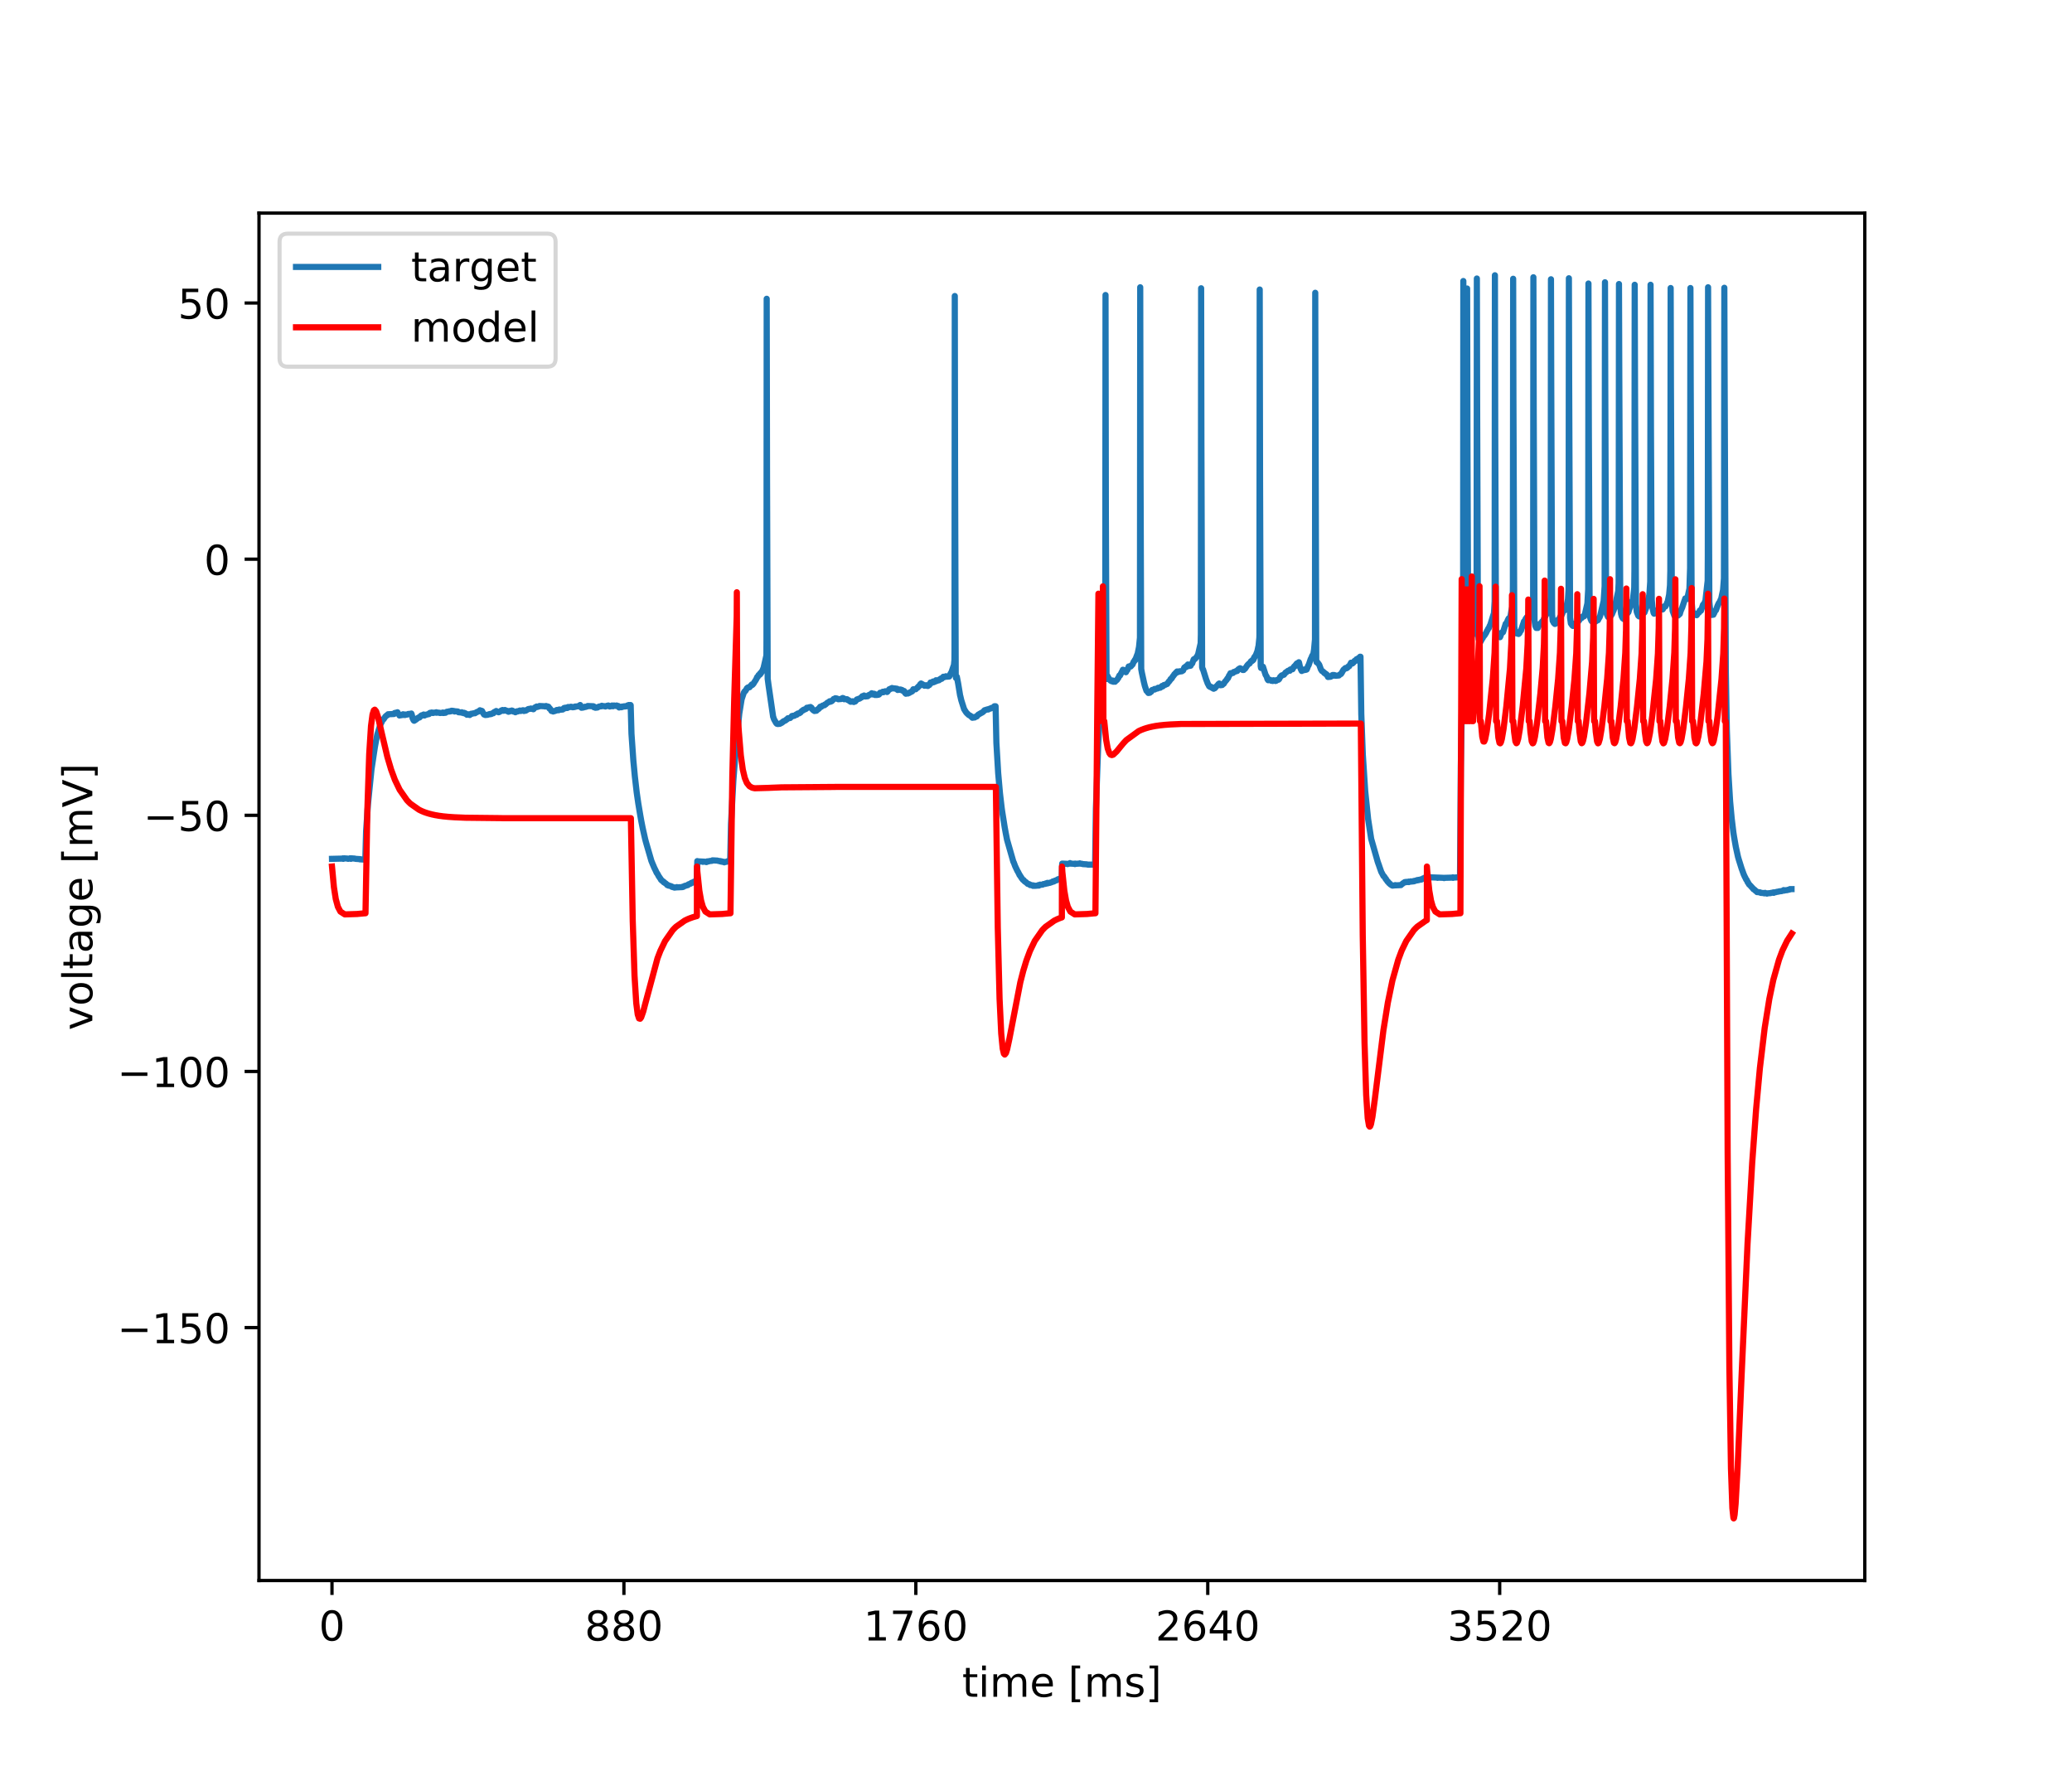 <?xml version="1.0" encoding="utf-8" standalone="no"?>
<!DOCTYPE svg PUBLIC "-//W3C//DTD SVG 1.1//EN"
  "http://www.w3.org/Graphics/SVG/1.1/DTD/svg11.dtd">
<!-- Created with matplotlib (https://matplotlib.org/) -->
<svg height="432pt" version="1.1" viewBox="0 0 504 432" width="504pt" xmlns="http://www.w3.org/2000/svg" xmlns:xlink="http://www.w3.org/1999/xlink">
 <defs>
  <style type="text/css">
*{stroke-linecap:butt;stroke-linejoin:round;}
  </style>
 </defs>
 <g id="figure_1">
  <g id="patch_1">
   <path d="M 0 432 
L 504 432 
L 504 0 
L 0 0 
z
" style="fill:#ffffff;"/>
  </g>
  <g id="axes_1">
   <g id="patch_2">
    <path d="M 63 384.48 
L 453.6 384.48 
L 453.6 51.84 
L 63 51.84 
z
" style="fill:#ffffff;"/>
   </g>
   <g id="matplotlib.axis_1">
    <g id="xtick_1">
     <g id="line2d_1">
      <defs>
       <path d="M 0 0 
L 0 3.5 
" id="m4e1f37aab0" style="stroke:#000000;stroke-width:0.8;"/>
      </defs>
      <g>
       <use style="stroke:#000000;stroke-width:0.8;" x="80.755" xlink:href="#m4e1f37aab0" y="384.48"/>
      </g>
     </g>
     <g id="text_1">
      <!-- 0 -->
      <defs>
       <path d="M 31.781 66.406 
Q 24.172 66.406 20.328 58.906 
Q 16.5 51.422 16.5 36.375 
Q 16.5 21.391 20.328 13.891 
Q 24.172 6.391 31.781 6.391 
Q 39.453 6.391 43.281 13.891 
Q 47.125 21.391 47.125 36.375 
Q 47.125 51.422 43.281 58.906 
Q 39.453 66.406 31.781 66.406 
z
M 31.781 74.219 
Q 44.047 74.219 50.516 64.516 
Q 56.984 54.828 56.984 36.375 
Q 56.984 17.969 50.516 8.266 
Q 44.047 -1.422 31.781 -1.422 
Q 19.531 -1.422 13.062 8.266 
Q 6.594 17.969 6.594 36.375 
Q 6.594 54.828 13.062 64.516 
Q 19.531 74.219 31.781 74.219 
z
" id="DejaVuSans-48"/>
      </defs>
      <g transform="translate(77.573 399.078)scale(0.1 -0.1)">
       <use xlink:href="#DejaVuSans-48"/>
      </g>
     </g>
    </g>
    <g id="xtick_2">
     <g id="line2d_2">
      <g>
       <use style="stroke:#000000;stroke-width:0.8;" x="151.763" xlink:href="#m4e1f37aab0" y="384.48"/>
      </g>
     </g>
     <g id="text_2">
      <!-- 880 -->
      <defs>
       <path d="M 31.781 34.625 
Q 24.75 34.625 20.719 30.859 
Q 16.703 27.094 16.703 20.516 
Q 16.703 13.922 20.719 10.156 
Q 24.75 6.391 31.781 6.391 
Q 38.812 6.391 42.859 10.172 
Q 46.922 13.969 46.922 20.516 
Q 46.922 27.094 42.891 30.859 
Q 38.875 34.625 31.781 34.625 
z
M 21.922 38.812 
Q 15.578 40.375 12.031 44.719 
Q 8.5 49.078 8.5 55.328 
Q 8.5 64.062 14.719 69.141 
Q 20.953 74.219 31.781 74.219 
Q 42.672 74.219 48.875 69.141 
Q 55.078 64.062 55.078 55.328 
Q 55.078 49.078 51.531 44.719 
Q 48 40.375 41.703 38.812 
Q 48.828 37.156 52.797 32.312 
Q 56.781 27.484 56.781 20.516 
Q 56.781 9.906 50.312 4.234 
Q 43.844 -1.422 31.781 -1.422 
Q 19.734 -1.422 13.25 4.234 
Q 6.781 9.906 6.781 20.516 
Q 6.781 27.484 10.781 32.312 
Q 14.797 37.156 21.922 38.812 
z
M 18.312 54.391 
Q 18.312 48.734 21.844 45.562 
Q 25.391 42.391 31.781 42.391 
Q 38.141 42.391 41.719 45.562 
Q 45.312 48.734 45.312 54.391 
Q 45.312 60.062 41.719 63.234 
Q 38.141 66.406 31.781 66.406 
Q 25.391 66.406 21.844 63.234 
Q 18.312 60.062 18.312 54.391 
z
" id="DejaVuSans-56"/>
      </defs>
      <g transform="translate(142.219 399.078)scale(0.1 -0.1)">
       <use xlink:href="#DejaVuSans-56"/>
       <use x="63.623" xlink:href="#DejaVuSans-56"/>
       <use x="127.246" xlink:href="#DejaVuSans-48"/>
      </g>
     </g>
    </g>
    <g id="xtick_3">
     <g id="line2d_3">
      <g>
       <use style="stroke:#000000;stroke-width:0.8;" x="222.772" xlink:href="#m4e1f37aab0" y="384.48"/>
      </g>
     </g>
     <g id="text_3">
      <!-- 1760 -->
      <defs>
       <path d="M 12.406 8.297 
L 28.516 8.297 
L 28.516 63.922 
L 10.984 60.406 
L 10.984 69.391 
L 28.422 72.906 
L 38.281 72.906 
L 38.281 8.297 
L 54.391 8.297 
L 54.391 0 
L 12.406 0 
z
" id="DejaVuSans-49"/>
       <path d="M 8.203 72.906 
L 55.078 72.906 
L 55.078 68.703 
L 28.609 0 
L 18.312 0 
L 43.219 64.594 
L 8.203 64.594 
z
" id="DejaVuSans-55"/>
       <path d="M 33.016 40.375 
Q 26.375 40.375 22.484 35.828 
Q 18.609 31.297 18.609 23.391 
Q 18.609 15.531 22.484 10.953 
Q 26.375 6.391 33.016 6.391 
Q 39.656 6.391 43.531 10.953 
Q 47.406 15.531 47.406 23.391 
Q 47.406 31.297 43.531 35.828 
Q 39.656 40.375 33.016 40.375 
z
M 52.594 71.297 
L 52.594 62.312 
Q 48.875 64.062 45.094 64.984 
Q 41.312 65.922 37.594 65.922 
Q 27.828 65.922 22.672 59.328 
Q 17.531 52.734 16.797 39.406 
Q 19.672 43.656 24.016 45.922 
Q 28.375 48.188 33.594 48.188 
Q 44.578 48.188 50.953 41.516 
Q 57.328 34.859 57.328 23.391 
Q 57.328 12.156 50.688 5.359 
Q 44.047 -1.422 33.016 -1.422 
Q 20.359 -1.422 13.672 8.266 
Q 6.984 17.969 6.984 36.375 
Q 6.984 53.656 15.188 63.938 
Q 23.391 74.219 37.203 74.219 
Q 40.922 74.219 44.703 73.484 
Q 48.484 72.75 52.594 71.297 
z
" id="DejaVuSans-54"/>
      </defs>
      <g transform="translate(210.047 399.078)scale(0.1 -0.1)">
       <use xlink:href="#DejaVuSans-49"/>
       <use x="63.623" xlink:href="#DejaVuSans-55"/>
       <use x="127.246" xlink:href="#DejaVuSans-54"/>
       <use x="190.869" xlink:href="#DejaVuSans-48"/>
      </g>
     </g>
    </g>
    <g id="xtick_4">
     <g id="line2d_4">
      <g>
       <use style="stroke:#000000;stroke-width:0.8;" x="293.78" xlink:href="#m4e1f37aab0" y="384.48"/>
      </g>
     </g>
     <g id="text_4">
      <!-- 2640 -->
      <defs>
       <path d="M 19.188 8.297 
L 53.609 8.297 
L 53.609 0 
L 7.328 0 
L 7.328 8.297 
Q 12.938 14.109 22.625 23.891 
Q 32.328 33.688 34.812 36.531 
Q 39.547 41.844 41.422 45.531 
Q 43.312 49.219 43.312 52.781 
Q 43.312 58.594 39.234 62.25 
Q 35.156 65.922 28.609 65.922 
Q 23.969 65.922 18.812 64.312 
Q 13.672 62.703 7.812 59.422 
L 7.812 69.391 
Q 13.766 71.781 18.938 73 
Q 24.125 74.219 28.422 74.219 
Q 39.75 74.219 46.484 68.547 
Q 53.219 62.891 53.219 53.422 
Q 53.219 48.922 51.531 44.891 
Q 49.859 40.875 45.406 35.406 
Q 44.188 33.984 37.641 27.219 
Q 31.109 20.453 19.188 8.297 
z
" id="DejaVuSans-50"/>
       <path d="M 37.797 64.312 
L 12.891 25.391 
L 37.797 25.391 
z
M 35.203 72.906 
L 47.609 72.906 
L 47.609 25.391 
L 58.016 25.391 
L 58.016 17.188 
L 47.609 17.188 
L 47.609 0 
L 37.797 0 
L 37.797 17.188 
L 4.891 17.188 
L 4.891 26.703 
z
" id="DejaVuSans-52"/>
      </defs>
      <g transform="translate(281.055 399.078)scale(0.1 -0.1)">
       <use xlink:href="#DejaVuSans-50"/>
       <use x="63.623" xlink:href="#DejaVuSans-54"/>
       <use x="127.246" xlink:href="#DejaVuSans-52"/>
       <use x="190.869" xlink:href="#DejaVuSans-48"/>
      </g>
     </g>
    </g>
    <g id="xtick_5">
     <g id="line2d_5">
      <g>
       <use style="stroke:#000000;stroke-width:0.8;" x="364.789" xlink:href="#m4e1f37aab0" y="384.48"/>
      </g>
     </g>
     <g id="text_5">
      <!-- 3520 -->
      <defs>
       <path d="M 40.578 39.312 
Q 47.656 37.797 51.625 33 
Q 55.609 28.219 55.609 21.188 
Q 55.609 10.406 48.188 4.484 
Q 40.766 -1.422 27.094 -1.422 
Q 22.516 -1.422 17.656 -0.516 
Q 12.797 0.391 7.625 2.203 
L 7.625 11.719 
Q 11.719 9.328 16.594 8.109 
Q 21.484 6.891 26.812 6.891 
Q 36.078 6.891 40.938 10.547 
Q 45.797 14.203 45.797 21.188 
Q 45.797 27.641 41.281 31.266 
Q 36.766 34.906 28.719 34.906 
L 20.219 34.906 
L 20.219 43.016 
L 29.109 43.016 
Q 36.375 43.016 40.234 45.922 
Q 44.094 48.828 44.094 54.297 
Q 44.094 59.906 40.109 62.906 
Q 36.141 65.922 28.719 65.922 
Q 24.656 65.922 20.016 65.031 
Q 15.375 64.156 9.812 62.312 
L 9.812 71.094 
Q 15.438 72.656 20.344 73.438 
Q 25.25 74.219 29.594 74.219 
Q 40.828 74.219 47.359 69.109 
Q 53.906 64.016 53.906 55.328 
Q 53.906 49.266 50.438 45.094 
Q 46.969 40.922 40.578 39.312 
z
" id="DejaVuSans-51"/>
       <path d="M 10.797 72.906 
L 49.516 72.906 
L 49.516 64.594 
L 19.828 64.594 
L 19.828 46.734 
Q 21.969 47.469 24.109 47.828 
Q 26.266 48.188 28.422 48.188 
Q 40.625 48.188 47.75 41.5 
Q 54.891 34.812 54.891 23.391 
Q 54.891 11.625 47.562 5.094 
Q 40.234 -1.422 26.906 -1.422 
Q 22.312 -1.422 17.547 -0.641 
Q 12.797 0.141 7.719 1.703 
L 7.719 11.625 
Q 12.109 9.234 16.797 8.062 
Q 21.484 6.891 26.703 6.891 
Q 35.156 6.891 40.078 11.328 
Q 45.016 15.766 45.016 23.391 
Q 45.016 31 40.078 35.438 
Q 35.156 39.891 26.703 39.891 
Q 22.75 39.891 18.812 39.016 
Q 14.891 38.141 10.797 36.281 
z
" id="DejaVuSans-53"/>
      </defs>
      <g transform="translate(352.064 399.078)scale(0.1 -0.1)">
       <use xlink:href="#DejaVuSans-51"/>
       <use x="63.623" xlink:href="#DejaVuSans-53"/>
       <use x="127.246" xlink:href="#DejaVuSans-50"/>
       <use x="190.869" xlink:href="#DejaVuSans-48"/>
      </g>
     </g>
    </g>
    <g id="text_6">
     <!-- time [ms] -->
     <defs>
      <path d="M 18.312 70.219 
L 18.312 54.688 
L 36.812 54.688 
L 36.812 47.703 
L 18.312 47.703 
L 18.312 18.016 
Q 18.312 11.328 20.141 9.422 
Q 21.969 7.516 27.594 7.516 
L 36.812 7.516 
L 36.812 0 
L 27.594 0 
Q 17.188 0 13.234 3.875 
Q 9.281 7.766 9.281 18.016 
L 9.281 47.703 
L 2.688 47.703 
L 2.688 54.688 
L 9.281 54.688 
L 9.281 70.219 
z
" id="DejaVuSans-116"/>
      <path d="M 9.422 54.688 
L 18.406 54.688 
L 18.406 0 
L 9.422 0 
z
M 9.422 75.984 
L 18.406 75.984 
L 18.406 64.594 
L 9.422 64.594 
z
" id="DejaVuSans-105"/>
      <path d="M 52 44.188 
Q 55.375 50.25 60.062 53.125 
Q 64.75 56 71.094 56 
Q 79.641 56 84.281 50.016 
Q 88.922 44.047 88.922 33.016 
L 88.922 0 
L 79.891 0 
L 79.891 32.719 
Q 79.891 40.578 77.094 44.375 
Q 74.312 48.188 68.609 48.188 
Q 61.625 48.188 57.562 43.547 
Q 53.516 38.922 53.516 30.906 
L 53.516 0 
L 44.484 0 
L 44.484 32.719 
Q 44.484 40.625 41.703 44.406 
Q 38.922 48.188 33.109 48.188 
Q 26.219 48.188 22.156 43.531 
Q 18.109 38.875 18.109 30.906 
L 18.109 0 
L 9.078 0 
L 9.078 54.688 
L 18.109 54.688 
L 18.109 46.188 
Q 21.188 51.219 25.484 53.609 
Q 29.781 56 35.688 56 
Q 41.656 56 45.828 52.969 
Q 50 49.953 52 44.188 
z
" id="DejaVuSans-109"/>
      <path d="M 56.203 29.594 
L 56.203 25.203 
L 14.891 25.203 
Q 15.484 15.922 20.484 11.062 
Q 25.484 6.203 34.422 6.203 
Q 39.594 6.203 44.453 7.469 
Q 49.312 8.734 54.109 11.281 
L 54.109 2.781 
Q 49.266 0.734 44.188 -0.344 
Q 39.109 -1.422 33.891 -1.422 
Q 20.797 -1.422 13.156 6.188 
Q 5.516 13.812 5.516 26.812 
Q 5.516 40.234 12.766 48.109 
Q 20.016 56 32.328 56 
Q 43.359 56 49.781 48.891 
Q 56.203 41.797 56.203 29.594 
z
M 47.219 32.234 
Q 47.125 39.594 43.094 43.984 
Q 39.062 48.391 32.422 48.391 
Q 24.906 48.391 20.391 44.141 
Q 15.875 39.891 15.188 32.172 
z
" id="DejaVuSans-101"/>
      <path id="DejaVuSans-32"/>
      <path d="M 8.594 75.984 
L 29.297 75.984 
L 29.297 69 
L 17.578 69 
L 17.578 -6.203 
L 29.297 -6.203 
L 29.297 -13.188 
L 8.594 -13.188 
z
" id="DejaVuSans-91"/>
      <path d="M 44.281 53.078 
L 44.281 44.578 
Q 40.484 46.531 36.375 47.5 
Q 32.281 48.484 27.875 48.484 
Q 21.188 48.484 17.844 46.438 
Q 14.5 44.391 14.5 40.281 
Q 14.5 37.156 16.891 35.375 
Q 19.281 33.594 26.516 31.984 
L 29.594 31.297 
Q 39.156 29.25 43.188 25.516 
Q 47.219 21.781 47.219 15.094 
Q 47.219 7.469 41.188 3.016 
Q 35.156 -1.422 24.609 -1.422 
Q 20.219 -1.422 15.453 -0.562 
Q 10.688 0.297 5.422 2 
L 5.422 11.281 
Q 10.406 8.688 15.234 7.391 
Q 20.062 6.109 24.812 6.109 
Q 31.156 6.109 34.562 8.281 
Q 37.984 10.453 37.984 14.406 
Q 37.984 18.062 35.516 20.016 
Q 33.062 21.969 24.703 23.781 
L 21.578 24.516 
Q 13.234 26.266 9.516 29.906 
Q 5.812 33.547 5.812 39.891 
Q 5.812 47.609 11.281 51.797 
Q 16.75 56 26.812 56 
Q 31.781 56 36.172 55.266 
Q 40.578 54.547 44.281 53.078 
z
" id="DejaVuSans-115"/>
      <path d="M 30.422 75.984 
L 30.422 -13.188 
L 9.719 -13.188 
L 9.719 -6.203 
L 21.391 -6.203 
L 21.391 69 
L 9.719 69 
L 9.719 75.984 
z
" id="DejaVuSans-93"/>
     </defs>
     <g transform="translate(234.038 412.757)scale(0.1 -0.1)">
      <use xlink:href="#DejaVuSans-116"/>
      <use x="39.209" xlink:href="#DejaVuSans-105"/>
      <use x="66.992" xlink:href="#DejaVuSans-109"/>
      <use x="164.404" xlink:href="#DejaVuSans-101"/>
      <use x="225.928" xlink:href="#DejaVuSans-32"/>
      <use x="257.715" xlink:href="#DejaVuSans-91"/>
      <use x="296.729" xlink:href="#DejaVuSans-109"/>
      <use x="394.141" xlink:href="#DejaVuSans-115"/>
      <use x="446.24" xlink:href="#DejaVuSans-93"/>
     </g>
    </g>
   </g>
   <g id="matplotlib.axis_2">
    <g id="ytick_1">
     <g id="line2d_6">
      <defs>
       <path d="M 0 0 
L -3.5 0 
" id="m4bd69275fa" style="stroke:#000000;stroke-width:0.8;"/>
      </defs>
      <g>
       <use style="stroke:#000000;stroke-width:0.8;" x="63" xlink:href="#m4bd69275fa" y="322.952"/>
      </g>
     </g>
     <g id="text_7">
      <!-- −150 -->
      <defs>
       <path d="M 10.594 35.5 
L 73.188 35.5 
L 73.188 27.203 
L 10.594 27.203 
z
" id="DejaVuSans-8722"/>
      </defs>
      <g transform="translate(28.533 326.751)scale(0.1 -0.1)">
       <use xlink:href="#DejaVuSans-8722"/>
       <use x="83.789" xlink:href="#DejaVuSans-49"/>
       <use x="147.412" xlink:href="#DejaVuSans-53"/>
       <use x="211.035" xlink:href="#DejaVuSans-48"/>
      </g>
     </g>
    </g>
    <g id="ytick_2">
     <g id="line2d_7">
      <g>
       <use style="stroke:#000000;stroke-width:0.8;" x="63" xlink:href="#m4bd69275fa" y="260.643"/>
      </g>
     </g>
     <g id="text_8">
      <!-- −100 -->
      <g transform="translate(28.533 264.442)scale(0.1 -0.1)">
       <use xlink:href="#DejaVuSans-8722"/>
       <use x="83.789" xlink:href="#DejaVuSans-49"/>
       <use x="147.412" xlink:href="#DejaVuSans-48"/>
       <use x="211.035" xlink:href="#DejaVuSans-48"/>
      </g>
     </g>
    </g>
    <g id="ytick_3">
     <g id="line2d_8">
      <g>
       <use style="stroke:#000000;stroke-width:0.8;" x="63" xlink:href="#m4bd69275fa" y="198.333"/>
      </g>
     </g>
     <g id="text_9">
      <!-- −50 -->
      <g transform="translate(34.895 202.132)scale(0.1 -0.1)">
       <use xlink:href="#DejaVuSans-8722"/>
       <use x="83.789" xlink:href="#DejaVuSans-53"/>
       <use x="147.412" xlink:href="#DejaVuSans-48"/>
      </g>
     </g>
    </g>
    <g id="ytick_4">
     <g id="line2d_9">
      <g>
       <use style="stroke:#000000;stroke-width:0.8;" x="63" xlink:href="#m4bd69275fa" y="136.024"/>
      </g>
     </g>
     <g id="text_10">
      <!-- 0 -->
      <g transform="translate(49.638 139.823)scale(0.1 -0.1)">
       <use xlink:href="#DejaVuSans-48"/>
      </g>
     </g>
    </g>
    <g id="ytick_5">
     <g id="line2d_10">
      <g>
       <use style="stroke:#000000;stroke-width:0.8;" x="63" xlink:href="#m4bd69275fa" y="73.714"/>
      </g>
     </g>
     <g id="text_11">
      <!-- 50 -->
      <g transform="translate(43.275 77.513)scale(0.1 -0.1)">
       <use xlink:href="#DejaVuSans-53"/>
       <use x="63.623" xlink:href="#DejaVuSans-48"/>
      </g>
     </g>
    </g>
    <g id="text_12">
     <!-- voltage [mV] -->
     <defs>
      <path d="M 2.984 54.688 
L 12.5 54.688 
L 29.594 8.797 
L 46.688 54.688 
L 56.203 54.688 
L 35.688 0 
L 23.484 0 
z
" id="DejaVuSans-118"/>
      <path d="M 30.609 48.391 
Q 23.391 48.391 19.188 42.75 
Q 14.984 37.109 14.984 27.297 
Q 14.984 17.484 19.156 11.844 
Q 23.344 6.203 30.609 6.203 
Q 37.797 6.203 41.984 11.859 
Q 46.188 17.531 46.188 27.297 
Q 46.188 37.016 41.984 42.703 
Q 37.797 48.391 30.609 48.391 
z
M 30.609 56 
Q 42.328 56 49.016 48.375 
Q 55.719 40.766 55.719 27.297 
Q 55.719 13.875 49.016 6.219 
Q 42.328 -1.422 30.609 -1.422 
Q 18.844 -1.422 12.172 6.219 
Q 5.516 13.875 5.516 27.297 
Q 5.516 40.766 12.172 48.375 
Q 18.844 56 30.609 56 
z
" id="DejaVuSans-111"/>
      <path d="M 9.422 75.984 
L 18.406 75.984 
L 18.406 0 
L 9.422 0 
z
" id="DejaVuSans-108"/>
      <path d="M 34.281 27.484 
Q 23.391 27.484 19.188 25 
Q 14.984 22.516 14.984 16.5 
Q 14.984 11.719 18.141 8.906 
Q 21.297 6.109 26.703 6.109 
Q 34.188 6.109 38.703 11.406 
Q 43.219 16.703 43.219 25.484 
L 43.219 27.484 
z
M 52.203 31.203 
L 52.203 0 
L 43.219 0 
L 43.219 8.297 
Q 40.141 3.328 35.547 0.953 
Q 30.953 -1.422 24.312 -1.422 
Q 15.922 -1.422 10.953 3.297 
Q 6 8.016 6 15.922 
Q 6 25.141 12.172 29.828 
Q 18.359 34.516 30.609 34.516 
L 43.219 34.516 
L 43.219 35.406 
Q 43.219 41.609 39.141 45 
Q 35.062 48.391 27.688 48.391 
Q 23 48.391 18.547 47.266 
Q 14.109 46.141 10.016 43.891 
L 10.016 52.203 
Q 14.938 54.109 19.578 55.047 
Q 24.219 56 28.609 56 
Q 40.484 56 46.344 49.844 
Q 52.203 43.703 52.203 31.203 
z
" id="DejaVuSans-97"/>
      <path d="M 45.406 27.984 
Q 45.406 37.75 41.375 43.109 
Q 37.359 48.484 30.078 48.484 
Q 22.859 48.484 18.828 43.109 
Q 14.797 37.75 14.797 27.984 
Q 14.797 18.266 18.828 12.891 
Q 22.859 7.516 30.078 7.516 
Q 37.359 7.516 41.375 12.891 
Q 45.406 18.266 45.406 27.984 
z
M 54.391 6.781 
Q 54.391 -7.172 48.188 -13.984 
Q 42 -20.797 29.203 -20.797 
Q 24.469 -20.797 20.266 -20.094 
Q 16.062 -19.391 12.109 -17.922 
L 12.109 -9.188 
Q 16.062 -11.328 19.922 -12.344 
Q 23.781 -13.375 27.781 -13.375 
Q 36.625 -13.375 41.016 -8.766 
Q 45.406 -4.156 45.406 5.172 
L 45.406 9.625 
Q 42.625 4.781 38.281 2.391 
Q 33.938 0 27.875 0 
Q 17.828 0 11.672 7.656 
Q 5.516 15.328 5.516 27.984 
Q 5.516 40.672 11.672 48.328 
Q 17.828 56 27.875 56 
Q 33.938 56 38.281 53.609 
Q 42.625 51.219 45.406 46.391 
L 45.406 54.688 
L 54.391 54.688 
z
" id="DejaVuSans-103"/>
      <path d="M 28.609 0 
L 0.781 72.906 
L 11.078 72.906 
L 34.188 11.531 
L 57.328 72.906 
L 67.578 72.906 
L 39.797 0 
z
" id="DejaVuSans-86"/>
     </defs>
     <g transform="translate(22.453 250.624)rotate(-90)scale(0.1 -0.1)">
      <use xlink:href="#DejaVuSans-118"/>
      <use x="59.18" xlink:href="#DejaVuSans-111"/>
      <use x="120.361" xlink:href="#DejaVuSans-108"/>
      <use x="148.145" xlink:href="#DejaVuSans-116"/>
      <use x="187.354" xlink:href="#DejaVuSans-97"/>
      <use x="248.633" xlink:href="#DejaVuSans-103"/>
      <use x="312.109" xlink:href="#DejaVuSans-101"/>
      <use x="373.633" xlink:href="#DejaVuSans-32"/>
      <use x="405.42" xlink:href="#DejaVuSans-91"/>
      <use x="444.434" xlink:href="#DejaVuSans-109"/>
      <use x="541.846" xlink:href="#DejaVuSans-86"/>
      <use x="610.254" xlink:href="#DejaVuSans-93"/>
     </g>
    </g>
   </g>
   <g id="line2d_11">
    <path clip-path="url(#pc8cba8a452)" d="M 80.755 208.921 
L 83.385 208.86 
L 83.417 208.799 
L 83.466 208.921 
L 83.498 208.86 
L 83.514 208.921 
L 83.595 208.86 
L 83.724 208.799 
L 84.547 208.86 
L 84.676 208.921 
L 84.967 208.86 
L 85.096 208.799 
L 85.176 208.86 
L 85.209 208.799 
L 85.338 208.86 
L 85.354 208.921 
L 85.402 208.799 
L 85.435 208.799 
L 86.322 208.86 
L 86.451 208.921 
L 87.42 208.982 
L 87.533 209.043 
L 87.581 208.982 
L 87.646 209.043 
L 88.695 209.103 
L 88.808 209.164 
L 88.856 209.103 
L 89.05 202.167 
L 89.502 195.656 
L 90.357 187.198 
L 91.196 181.66 
L 91.47 180.2 
L 91.777 178.679 
L 92.552 176.184 
L 92.584 176.123 
L 92.794 175.758 
L 92.826 175.697 
L 93.116 175.028 
L 93.31 174.967 
L 93.504 174.663 
L 93.552 174.602 
L 93.746 174.298 
L 93.859 174.237 
L 94.02 174.054 
L 94.214 173.993 
L 94.391 173.75 
L 95.844 173.689 
L 95.989 173.446 
L 96.005 173.507 
L 96.118 173.446 
L 96.247 173.385 
L 96.554 173.324 
L 96.683 173.263 
L 96.893 173.628 
L 96.957 173.689 
L 97.167 174.054 
L 97.393 173.993 
L 97.425 173.933 
L 97.506 173.993 
L 97.845 173.933 
L 97.99 173.811 
L 98.006 173.872 
L 98.039 173.75 
L 98.103 173.811 
L 98.265 173.872 
L 98.297 173.933 
L 98.361 173.811 
L 98.507 173.872 
L 98.539 173.933 
L 98.571 173.811 
L 98.62 173.872 
L 99.12 173.811 
L 99.265 173.689 
L 99.959 173.628 
L 100.056 173.568 
L 100.072 173.628 
L 100.121 173.689 
L 100.363 174.724 
L 100.605 175.21 
L 100.653 175.271 
L 100.734 175.332 
L 100.766 175.271 
L 100.944 175.21 
L 101.057 175.028 
L 101.089 175.089 
L 101.218 175.028 
L 101.395 174.785 
L 101.428 174.845 
L 101.508 174.785 
L 101.557 174.724 
L 101.702 174.602 
L 101.831 174.541 
L 101.96 174.48 
L 102.041 174.541 
L 102.073 174.48 
L 102.154 174.419 
L 102.331 174.176 
L 102.348 174.237 
L 102.38 174.115 
L 102.428 174.176 
L 102.59 173.993 
L 102.719 174.054 
L 102.993 173.993 
L 103.058 173.811 
L 103.122 173.933 
L 103.235 173.993 
L 103.251 174.054 
L 103.332 173.933 
L 103.348 173.993 
L 103.461 173.872 
L 103.477 173.933 
L 103.687 173.872 
L 103.816 173.811 
L 104.091 173.75 
L 104.187 173.689 
L 104.203 173.75 
L 104.381 173.689 
L 104.526 173.446 
L 104.542 173.507 
L 104.639 173.446 
L 104.688 173.385 
L 104.752 173.446 
L 104.897 173.385 
L 105.027 173.324 
L 105.236 173.385 
L 105.317 173.446 
L 105.349 173.385 
L 106.108 173.324 
L 106.124 173.263 
L 106.172 173.385 
L 106.221 173.324 
L 106.882 173.385 
L 107.012 173.446 
L 107.705 173.385 
L 107.738 173.324 
L 107.786 173.446 
L 107.802 173.446 
L 108.383 173.385 
L 108.529 173.263 
L 108.577 173.202 
L 108.706 173.142 
L 109.255 173.081 
L 109.335 173.02 
L 109.368 173.081 
L 109.691 173.02 
L 109.82 172.898 
L 109.916 172.959 
L 109.933 172.898 
L 110.417 172.959 
L 110.562 173.081 
L 110.691 173.02 
L 111.369 173.081 
L 111.53 173.263 
L 112.256 173.324 
L 112.321 173.263 
L 112.386 173.385 
L 112.821 173.446 
L 112.837 173.507 
L 112.87 173.385 
L 112.934 173.446 
L 113.176 173.507 
L 113.338 173.689 
L 113.435 173.75 
L 113.58 173.872 
L 113.79 173.811 
L 113.87 173.75 
L 113.903 173.811 
L 114.161 173.872 
L 114.258 173.933 
L 114.274 173.872 
L 114.387 173.75 
L 114.403 173.811 
L 114.484 173.75 
L 114.58 173.628 
L 114.613 173.689 
L 114.806 173.628 
L 114.935 173.568 
L 115.355 173.507 
L 115.484 173.446 
L 115.533 173.507 
L 115.581 173.446 
L 115.71 173.385 
L 115.839 173.324 
L 115.984 173.202 
L 116.21 173.142 
L 116.339 173.081 
L 116.485 173.02 
L 116.63 172.898 
L 116.711 172.837 
L 116.743 172.776 
L 116.824 172.837 
L 117.017 172.898 
L 117.033 172.959 
L 117.13 172.898 
L 117.259 172.959 
L 117.501 173.446 
L 117.55 173.507 
L 117.744 173.811 
L 117.921 173.872 
L 118.05 173.933 
L 118.647 173.872 
L 118.776 173.811 
L 119.051 173.75 
L 119.131 173.689 
L 119.164 173.75 
L 119.519 173.689 
L 119.664 173.568 
L 119.809 173.507 
L 119.938 173.446 
L 120.003 173.507 
L 120.051 173.446 
L 120.229 173.202 
L 120.439 173.142 
L 120.568 173.081 
L 120.665 173.02 
L 120.697 172.959 
L 120.745 173.081 
L 120.761 173.081 
L 120.858 173.142 
L 120.874 173.081 
L 121.116 173.142 
L 121.262 173.263 
L 121.471 173.202 
L 121.617 173.081 
L 121.778 173.02 
L 121.939 172.837 
L 122.117 172.776 
L 122.246 172.716 
L 122.407 172.898 
L 122.424 172.837 
L 122.52 172.898 
L 122.698 172.837 
L 122.811 172.716 
L 122.827 172.776 
L 123.134 172.837 
L 123.279 172.959 
L 123.553 173.02 
L 123.682 173.142 
L 123.844 172.959 
L 123.924 173.02 
L 123.941 173.081 
L 124.005 172.959 
L 124.021 172.959 
L 124.36 172.898 
L 124.489 172.837 
L 124.683 172.898 
L 124.844 173.081 
L 125.28 173.142 
L 125.361 173.263 
L 125.393 173.202 
L 125.522 173.142 
L 125.764 173.081 
L 125.78 173.02 
L 125.877 173.081 
L 126.039 173.02 
L 126.168 172.959 
L 126.329 172.898 
L 126.458 172.837 
L 126.587 172.898 
L 126.652 172.959 
L 126.7 172.898 
L 127.136 172.837 
L 127.152 172.776 
L 127.233 172.837 
L 127.249 172.898 
L 127.297 172.776 
L 127.33 172.776 
L 127.394 172.837 
L 127.443 172.959 
L 127.507 172.898 
L 127.636 172.837 
L 127.765 172.898 
L 127.975 172.837 
L 128.12 172.716 
L 128.217 172.655 
L 128.346 172.594 
L 128.411 172.533 
L 128.54 172.472 
L 129.089 172.411 
L 129.137 172.351 
L 129.202 172.411 
L 129.605 172.472 
L 129.734 172.533 
L 129.831 172.472 
L 130.025 172.168 
L 130.138 172.107 
L 130.283 171.985 
L 130.525 171.925 
L 130.541 171.864 
L 130.59 171.985 
L 130.622 171.925 
L 130.67 171.985 
L 130.735 171.925 
L 131.074 171.864 
L 131.219 171.742 
L 132.478 171.803 
L 132.607 171.864 
L 132.768 171.803 
L 132.817 171.742 
L 132.881 171.803 
L 133.269 171.864 
L 133.398 171.925 
L 133.414 171.925 
L 133.559 172.229 
L 133.591 172.168 
L 133.64 172.351 
L 133.656 172.29 
L 133.769 172.351 
L 133.963 172.655 
L 133.995 172.716 
L 134.156 172.959 
L 134.285 172.898 
L 134.431 172.959 
L 134.56 173.081 
L 134.689 173.02 
L 134.979 172.959 
L 135.108 172.898 
L 135.334 172.837 
L 135.415 172.716 
L 135.463 172.776 
L 135.818 172.716 
L 135.835 172.655 
L 135.867 172.776 
L 135.931 172.716 
L 136.044 172.655 
L 136.06 172.594 
L 136.157 172.655 
L 136.884 172.594 
L 137.061 172.351 
L 137.174 172.29 
L 137.206 172.229 
L 137.239 172.351 
L 137.271 172.351 
L 137.368 172.29 
L 137.432 172.168 
L 137.481 172.29 
L 137.69 172.229 
L 137.836 172.107 
L 137.981 172.229 
L 138.11 172.168 
L 138.207 171.985 
L 138.255 172.046 
L 138.707 171.985 
L 138.836 171.925 
L 138.901 171.985 
L 138.949 171.925 
L 139.127 171.985 
L 139.256 172.046 
L 139.304 171.985 
L 139.369 172.046 
L 139.772 171.985 
L 139.901 171.864 
L 139.998 171.925 
L 140.014 171.864 
L 140.757 171.803 
L 140.918 171.62 
L 141.047 171.56 
L 141.128 171.499 
L 141.16 171.56 
L 141.435 172.168 
L 141.903 172.107 
L 142.032 172.046 
L 142.145 171.985 
L 142.274 171.925 
L 142.387 171.985 
L 142.516 171.925 
L 142.806 171.864 
L 142.952 171.742 
L 144.339 171.803 
L 144.469 172.046 
L 144.485 171.985 
L 144.582 171.925 
L 144.598 171.985 
L 144.678 172.046 
L 144.824 172.168 
L 145.34 172.107 
L 145.485 171.985 
L 145.647 171.925 
L 145.776 171.864 
L 146.308 171.803 
L 146.389 171.681 
L 146.437 171.742 
L 147.244 171.803 
L 147.26 171.864 
L 147.357 171.803 
L 147.551 171.742 
L 147.68 171.681 
L 147.809 171.742 
L 147.938 171.681 
L 147.971 171.62 
L 148.051 171.681 
L 148.18 171.742 
L 148.326 171.864 
L 148.374 171.803 
L 148.503 171.742 
L 148.632 171.803 
L 148.858 171.742 
L 148.89 171.62 
L 148.987 171.681 
L 149.1 171.742 
L 149.116 171.803 
L 149.165 171.681 
L 149.213 171.742 
L 149.358 171.62 
L 149.697 171.681 
L 149.826 171.742 
L 149.972 171.742 
L 150.004 171.62 
L 150.085 171.681 
L 150.407 171.742 
L 150.601 172.107 
L 150.762 171.925 
L 151.085 171.985 
L 151.15 172.046 
L 151.198 171.985 
L 151.327 171.925 
L 151.343 171.985 
L 151.376 171.864 
L 151.44 171.925 
L 151.811 171.864 
L 151.844 171.803 
L 151.924 171.864 
L 152.425 171.803 
L 152.586 171.62 
L 152.909 171.56 
L 152.941 171.499 
L 153.006 171.62 
L 153.054 171.56 
L 153.07 171.499 
L 153.151 171.62 
L 153.328 171.56 
L 153.361 171.499 
L 153.409 171.56 
L 153.603 178.496 
L 154.055 184.946 
L 154.426 188.901 
L 154.862 192.674 
L 154.991 193.587 
L 155.265 195.473 
L 155.765 198.455 
L 155.991 199.733 
L 156.314 201.376 
L 156.927 204.114 
L 157.137 204.905 
L 158.46 209.468 
L 158.493 209.529 
L 158.815 210.32 
L 158.848 210.381 
L 159.154 211.111 
L 159.187 211.172 
L 159.429 211.659 
L 159.461 211.72 
L 159.735 212.328 
L 159.816 212.389 
L 160.026 212.754 
L 160.058 212.815 
L 160.284 213.241 
L 160.349 213.302 
L 160.542 213.606 
L 160.607 213.667 
L 160.8 214.032 
L 160.817 213.971 
L 160.865 214.093 
L 160.897 214.093 
L 160.978 214.154 
L 161.139 214.336 
L 161.301 214.397 
L 161.478 214.641 
L 161.527 214.58 
L 161.591 214.641 
L 161.753 214.823 
L 161.898 214.884 
L 162.043 215.006 
L 162.092 215.067 
L 162.237 215.188 
L 162.285 215.249 
L 162.317 215.31 
L 162.398 215.249 
L 162.463 215.31 
L 162.608 215.432 
L 162.995 215.493 
L 163.124 215.553 
L 163.318 215.614 
L 163.431 215.736 
L 163.447 215.675 
L 163.528 215.736 
L 163.657 215.797 
L 163.931 215.858 
L 164.06 215.918 
L 164.545 215.858 
L 164.625 215.797 
L 164.658 215.858 
L 165.997 215.797 
L 166.126 215.675 
L 166.207 215.736 
L 166.239 215.675 
L 166.433 215.614 
L 166.578 215.493 
L 166.901 215.432 
L 167.03 215.371 
L 167.304 215.31 
L 167.466 215.127 
L 167.659 215.067 
L 167.788 215.006 
L 168.014 214.945 
L 168.176 214.762 
L 168.192 214.823 
L 168.289 214.762 
L 168.45 214.701 
L 168.563 214.641 
L 168.579 214.701 
L 168.628 214.58 
L 168.66 214.58 
L 168.837 214.519 
L 168.853 214.458 
L 168.886 214.58 
L 168.95 214.519 
L 169.128 214.458 
L 169.273 214.336 
L 169.418 214.276 
L 169.499 214.215 
L 169.612 209.468 
L 169.709 209.529 
L 169.725 209.59 
L 169.822 209.529 
L 170.951 209.59 
L 170.968 209.651 
L 171.064 209.59 
L 171.791 209.651 
L 171.823 209.712 
L 171.904 209.651 
L 172.049 209.529 
L 172.178 209.59 
L 172.388 209.529 
L 172.517 209.468 
L 173.162 209.408 
L 173.308 209.286 
L 174.518 209.347 
L 174.647 209.408 
L 175.115 209.468 
L 175.147 209.529 
L 175.228 209.468 
L 175.39 209.529 
L 175.406 209.59 
L 175.502 209.529 
L 175.615 209.59 
L 175.712 209.651 
L 175.728 209.59 
L 175.954 209.651 
L 176.083 209.712 
L 176.1 209.651 
L 176.18 209.773 
L 176.196 209.712 
L 176.664 209.651 
L 176.794 209.59 
L 176.939 209.529 
L 177.019 209.59 
L 177.068 209.468 
L 177.213 209.529 
L 177.294 209.59 
L 177.326 209.529 
L 177.617 209.529 
L 177.81 200.463 
L 178.391 189.814 
L 179.15 180.018 
L 179.828 173.568 
L 180.392 170.099 
L 180.925 168.517 
L 180.957 168.456 
L 181.151 168.152 
L 181.312 168.091 
L 181.522 167.726 
L 181.538 167.726 
L 181.683 167.422 
L 181.764 167.361 
L 181.909 167.239 
L 182.329 167.178 
L 182.523 166.874 
L 182.668 166.813 
L 182.862 166.509 
L 182.926 166.57 
L 182.975 166.631 
L 183.039 166.57 
L 183.104 166.509 
L 183.265 166.326 
L 183.313 166.266 
L 183.539 165.84 
L 183.62 165.779 
L 183.83 165.414 
L 183.894 165.353 
L 184.185 164.684 
L 184.233 164.744 
L 184.298 164.684 
L 184.54 164.197 
L 184.814 164.136 
L 184.927 163.771 
L 184.992 163.893 
L 185.072 163.832 
L 185.25 163.406 
L 185.282 163.467 
L 185.347 163.406 
L 185.67 162.615 
L 185.718 162.554 
L 186.412 159.511 
L 186.428 159.146 
L 186.444 155.374 
L 186.493 72.68 
L 186.573 115.943 
L 186.735 165.11 
L 186.945 166.692 
L 188.058 174.359 
L 188.074 174.359 
L 188.252 174.906 
L 188.478 175.332 
L 188.526 175.393 
L 188.752 175.819 
L 188.8 175.88 
L 188.962 176.062 
L 189.026 176.001 
L 189.059 176.062 
L 189.188 176.123 
L 189.72 176.062 
L 189.866 175.941 
L 190.091 175.88 
L 190.237 175.758 
L 190.285 175.697 
L 190.414 175.576 
L 190.43 175.636 
L 190.495 175.515 
L 190.511 175.515 
L 190.592 175.454 
L 190.721 175.393 
L 190.898 175.332 
L 191.028 175.271 
L 191.14 175.21 
L 191.302 175.028 
L 191.463 174.967 
L 191.641 174.724 
L 192.206 174.663 
L 192.367 174.48 
L 192.464 174.419 
L 192.625 174.176 
L 192.754 174.237 
L 192.835 174.176 
L 192.9 174.115 
L 192.948 174.176 
L 193.238 174.115 
L 193.384 173.993 
L 193.513 173.933 
L 193.658 173.811 
L 193.787 173.872 
L 193.965 173.628 
L 194.013 173.689 
L 194.062 173.568 
L 194.449 173.507 
L 194.594 173.385 
L 194.723 173.324 
L 194.901 173.081 
L 194.981 173.02 
L 195.127 172.898 
L 195.272 172.837 
L 195.353 172.716 
L 195.401 172.776 
L 195.466 172.716 
L 195.611 172.594 
L 195.885 172.533 
L 196.014 172.472 
L 196.095 172.411 
L 196.256 172.168 
L 196.353 172.229 
L 196.369 172.168 
L 196.708 172.107 
L 196.837 172.046 
L 196.95 172.107 
L 196.983 172.046 
L 197.063 172.107 
L 197.144 172.046 
L 197.16 171.985 
L 197.225 172.107 
L 197.241 172.107 
L 197.402 172.168 
L 197.58 172.533 
L 197.596 172.472 
L 197.644 172.533 
L 197.822 172.776 
L 197.854 172.716 
L 197.935 172.776 
L 197.967 172.837 
L 198.112 172.959 
L 198.467 172.898 
L 198.483 172.837 
L 198.58 172.898 
L 198.645 172.837 
L 198.822 172.594 
L 199.032 172.533 
L 199.21 172.29 
L 199.242 172.351 
L 199.306 172.229 
L 199.5 171.925 
L 199.629 171.985 
L 199.791 171.925 
L 199.952 171.742 
L 200.033 171.681 
L 200.162 171.62 
L 200.533 171.56 
L 200.662 171.377 
L 200.678 171.438 
L 200.807 171.377 
L 200.969 171.194 
L 201.066 171.134 
L 201.227 170.951 
L 201.372 170.89 
L 201.501 170.829 
L 201.647 170.768 
L 201.808 170.586 
L 201.856 170.647 
L 201.985 170.708 
L 202.147 170.525 
L 202.276 170.586 
L 202.357 170.525 
L 202.518 170.343 
L 202.583 170.282 
L 202.728 170.099 
L 202.744 170.16 
L 202.776 170.038 
L 202.825 170.038 
L 203.034 169.977 
L 203.18 169.856 
L 203.551 169.917 
L 203.68 169.977 
L 203.777 170.038 
L 203.906 170.099 
L 204.632 170.038 
L 204.777 169.917 
L 204.858 169.856 
L 204.987 169.795 
L 205.116 169.917 
L 205.165 169.856 
L 205.197 169.977 
L 205.229 169.917 
L 205.358 170.099 
L 205.374 170.038 
L 206.052 170.099 
L 206.214 170.282 
L 206.456 170.343 
L 206.617 170.525 
L 206.762 170.586 
L 206.908 170.708 
L 207.343 170.647 
L 207.359 170.586 
L 207.456 170.647 
L 207.472 170.708 
L 207.569 170.647 
L 207.666 170.708 
L 207.682 170.768 
L 207.779 170.708 
L 208.021 170.647 
L 208.183 170.464 
L 208.231 170.403 
L 208.408 170.16 
L 208.602 170.099 
L 208.731 170.038 
L 208.989 169.977 
L 209.119 169.917 
L 209.215 169.856 
L 209.361 169.734 
L 209.538 169.673 
L 209.732 169.369 
L 210.038 169.308 
L 210.184 169.186 
L 210.232 169.247 
L 210.393 169.43 
L 211.055 169.369 
L 211.233 169.126 
L 211.297 169.186 
L 211.329 169.126 
L 211.475 169.004 
L 211.652 168.943 
L 211.749 168.882 
L 211.765 168.943 
L 211.814 168.882 
L 211.959 168.76 
L 212.023 168.7 
L 212.04 168.639 
L 212.088 168.76 
L 212.12 168.76 
L 212.217 168.821 
L 212.362 168.943 
L 212.411 168.882 
L 212.475 168.76 
L 212.524 168.882 
L 212.588 168.821 
L 212.637 168.76 
L 212.685 168.821 
L 212.863 169.065 
L 213.185 169.004 
L 213.218 168.943 
L 213.266 169.065 
L 213.282 169.065 
L 213.557 169.004 
L 213.653 168.943 
L 213.67 169.004 
L 213.815 168.943 
L 214.008 168.639 
L 214.057 168.578 
L 214.073 168.517 
L 214.17 168.578 
L 214.283 168.517 
L 214.412 168.456 
L 214.589 168.395 
L 214.735 168.274 
L 214.848 168.335 
L 214.88 168.395 
L 214.928 168.274 
L 214.944 168.274 
L 215.203 168.213 
L 215.332 168.152 
L 215.461 168.213 
L 215.751 168.274 
L 215.768 168.335 
L 215.864 168.274 
L 216.058 167.969 
L 216.139 167.909 
L 216.3 167.665 
L 216.381 167.726 
L 216.413 167.665 
L 216.542 167.604 
L 216.687 167.483 
L 216.929 167.422 
L 216.978 167.361 
L 217.026 167.422 
L 217.042 167.483 
L 217.139 167.422 
L 217.704 167.483 
L 217.833 167.543 
L 217.849 167.483 
L 217.946 167.543 
L 218.204 167.543 
L 218.35 167.848 
L 218.656 167.787 
L 218.785 167.726 
L 218.963 167.787 
L 219.027 167.726 
L 219.076 167.848 
L 219.205 167.787 
L 219.415 167.848 
L 219.576 168.03 
L 219.915 168.091 
L 220.157 168.578 
L 220.27 168.639 
L 220.351 168.76 
L 220.399 168.7 
L 220.496 168.639 
L 220.625 168.578 
L 220.819 168.639 
L 220.835 168.7 
L 220.932 168.639 
L 221.125 168.578 
L 221.255 168.517 
L 221.319 168.456 
L 221.464 168.335 
L 221.723 168.274 
L 221.868 168.152 
L 221.9 168.152 
L 222.029 167.909 
L 222.078 167.848 
L 222.158 167.665 
L 222.223 167.726 
L 222.739 167.665 
L 222.901 167.483 
L 223.014 167.422 
L 223.159 167.239 
L 223.175 167.3 
L 223.24 167.178 
L 223.256 167.239 
L 223.449 166.935 
L 223.627 166.874 
L 223.853 166.448 
L 223.982 166.387 
L 224.046 166.266 
L 224.095 166.326 
L 224.272 166.57 
L 224.321 166.509 
L 224.385 166.448 
L 224.434 166.509 
L 224.514 166.631 
L 224.563 166.57 
L 224.692 166.631 
L 224.853 166.813 
L 225.128 166.752 
L 225.257 166.692 
L 225.289 166.752 
L 225.305 166.813 
L 225.354 166.692 
L 225.386 166.692 
L 225.547 166.752 
L 225.693 166.874 
L 225.741 166.813 
L 225.886 166.692 
L 226.064 166.631 
L 226.338 166.022 
L 226.548 166.083 
L 226.58 166.144 
L 226.629 166.022 
L 226.645 166.022 
L 226.725 165.961 
L 226.871 165.84 
L 226.887 165.901 
L 226.968 165.779 
L 226.984 165.84 
L 227.064 165.901 
L 227.097 165.961 
L 227.161 165.84 
L 227.403 165.84 
L 227.532 165.596 
L 227.661 165.535 
L 227.678 165.475 
L 227.758 165.535 
L 227.855 165.657 
L 227.887 165.596 
L 228.049 165.535 
L 228.097 165.475 
L 228.162 165.535 
L 228.42 165.475 
L 228.597 165.231 
L 228.823 165.17 
L 228.872 165.049 
L 228.936 165.17 
L 229.082 165.11 
L 229.259 164.866 
L 229.308 164.805 
L 229.469 164.623 
L 229.63 164.684 
L 229.646 164.744 
L 229.711 164.623 
L 229.727 164.623 
L 230.082 164.562 
L 230.098 164.501 
L 230.163 164.623 
L 230.179 164.623 
L 230.905 164.562 
L 231.196 163.893 
L 231.228 163.832 
L 231.422 163.527 
L 231.454 163.467 
L 231.954 162.006 
L 231.97 162.067 
L 232.035 161.885 
L 232.164 160.546 
L 232.18 158.294 
L 232.245 72.01 
L 232.309 112.414 
L 232.471 164.44 
L 232.535 164.927 
L 232.6 164.805 
L 232.745 164.623 
L 233.052 166.205 
L 233.552 169.247 
L 233.584 169.308 
L 233.826 170.343 
L 234.52 172.533 
L 234.585 172.594 
L 234.795 172.959 
L 234.843 173.02 
L 235.037 173.324 
L 235.101 173.385 
L 235.263 173.568 
L 235.359 173.628 
L 235.521 173.811 
L 235.601 173.872 
L 235.747 173.993 
L 235.908 174.054 
L 236.037 174.115 
L 236.118 174.176 
L 236.263 174.359 
L 236.279 174.298 
L 236.36 174.419 
L 236.521 174.602 
L 236.876 174.541 
L 237.006 174.419 
L 237.07 174.541 
L 237.118 174.48 
L 237.248 174.419 
L 237.393 174.359 
L 237.538 174.237 
L 237.57 174.298 
L 237.635 174.237 
L 237.812 173.993 
L 237.861 173.933 
L 238.006 173.811 
L 238.167 173.75 
L 238.313 173.628 
L 238.474 173.568 
L 238.619 173.446 
L 238.829 173.385 
L 238.974 173.263 
L 239.103 173.202 
L 239.265 173.02 
L 239.329 172.959 
L 239.491 172.776 
L 239.733 172.716 
L 239.862 172.655 
L 240.152 172.594 
L 240.282 172.533 
L 240.378 172.594 
L 240.395 172.533 
L 240.572 172.472 
L 240.701 172.411 
L 240.959 172.351 
L 241.105 172.229 
L 241.46 172.168 
L 241.605 172.046 
L 241.718 171.985 
L 241.879 171.803 
L 242.17 171.803 
L 242.363 180.687 
L 242.799 188.05 
L 243.235 192.978 
L 243.654 196.568 
L 243.784 197.481 
L 244.397 201.315 
L 244.639 202.653 
L 244.962 204.296 
L 246.495 209.651 
L 246.559 209.712 
L 246.947 210.746 
L 246.979 210.807 
L 247.237 211.355 
L 247.269 211.416 
L 247.528 211.963 
L 247.592 212.024 
L 247.834 212.511 
L 247.85 212.511 
L 247.996 212.876 
L 248.012 212.815 
L 248.06 212.937 
L 248.093 212.937 
L 248.302 213.302 
L 248.367 213.363 
L 248.577 213.728 
L 248.657 213.789 
L 248.835 214.032 
L 248.996 214.093 
L 249.174 214.336 
L 249.238 214.397 
L 249.384 214.519 
L 249.545 214.58 
L 249.706 214.762 
L 249.819 214.823 
L 249.981 215.006 
L 250.303 215.067 
L 250.416 215.188 
L 250.433 215.127 
L 250.513 215.188 
L 250.61 215.31 
L 250.642 215.249 
L 250.884 215.31 
L 251.014 215.371 
L 251.256 215.432 
L 251.272 215.493 
L 251.352 215.371 
L 251.498 215.432 
L 251.627 215.493 
L 252.434 215.432 
L 252.563 215.31 
L 252.692 215.432 
L 252.837 215.31 
L 252.934 215.249 
L 252.999 215.188 
L 253.047 215.249 
L 253.612 215.188 
L 253.757 215.067 
L 254.273 215.006 
L 254.419 214.884 
L 254.499 214.945 
L 254.532 214.884 
L 254.774 214.823 
L 254.79 214.762 
L 254.838 214.884 
L 254.887 214.823 
L 255.355 214.762 
L 255.484 214.701 
L 255.71 214.641 
L 255.839 214.58 
L 256 214.519 
L 256.129 214.397 
L 256.259 214.458 
L 256.388 214.397 
L 256.501 214.336 
L 256.646 214.215 
L 256.969 214.154 
L 257.098 214.093 
L 257.13 214.032 
L 257.275 213.91 
L 257.517 213.85 
L 257.646 213.789 
L 258.018 213.728 
L 258.147 213.606 
L 258.163 213.667 
L 258.26 213.606 
L 258.373 210.077 
L 259.648 210.138 
L 259.68 210.199 
L 259.761 210.138 
L 260.245 210.077 
L 260.277 209.955 
L 260.358 210.077 
L 261.423 210.138 
L 261.471 210.199 
L 261.52 210.077 
L 261.536 210.138 
L 262.617 210.077 
L 262.649 210.016 
L 262.73 210.077 
L 263.23 210.138 
L 263.359 210.199 
L 264.392 210.26 
L 264.521 210.32 
L 266.377 210.32 
L 266.571 196.69 
L 267.152 180.687 
L 268.265 161.763 
L 268.507 159.755 
L 268.846 155.435 
L 268.911 71.767 
L 268.992 125.071 
L 269.153 164.988 
L 269.185 165.17 
L 269.234 164.927 
L 269.395 164.44 
L 269.653 164.988 
L 269.75 165.049 
L 269.96 165.414 
L 270.073 165.475 
L 270.154 165.596 
L 270.202 165.535 
L 270.283 165.596 
L 270.396 165.718 
L 270.412 165.657 
L 270.573 165.596 
L 270.622 165.535 
L 270.654 165.596 
L 270.783 165.779 
L 270.799 165.84 
L 270.88 165.779 
L 271.025 165.657 
L 271.154 165.718 
L 271.219 165.84 
L 271.267 165.779 
L 271.429 165.535 
L 271.445 165.596 
L 271.525 165.535 
L 271.671 165.414 
L 271.735 165.353 
L 271.945 164.988 
L 272.026 164.927 
L 272.284 164.318 
L 272.3 164.379 
L 272.397 164.318 
L 272.445 164.318 
L 272.59 164.014 
L 272.833 163.527 
L 272.881 163.467 
L 273.139 162.919 
L 273.333 162.98 
L 273.51 163.223 
L 273.559 163.284 
L 273.704 163.406 
L 273.801 163.467 
L 273.865 163.527 
L 273.898 163.406 
L 273.914 163.467 
L 274.059 163.162 
L 274.22 162.98 
L 274.269 162.919 
L 274.543 162.128 
L 274.575 162.189 
L 274.866 162.128 
L 274.947 162.006 
L 274.963 162.067 
L 275.043 162.128 
L 275.076 162.067 
L 275.173 162.006 
L 275.366 161.702 
L 275.495 161.641 
L 275.754 160.972 
L 275.77 161.033 
L 275.834 160.972 
L 276.076 160.485 
L 276.141 160.607 
L 276.173 160.485 
L 276.544 159.451 
L 276.56 159.511 
L 276.609 159.268 
L 276.69 159.207 
L 277.061 157.382 
L 277.287 155.13 
L 277.351 69.881 
L 277.432 116.004 
L 277.593 162.736 
L 277.755 163.649 
L 278.255 165.961 
L 278.481 166.874 
L 278.868 168.03 
L 278.884 167.969 
L 278.917 168.03 
L 279.094 168.274 
L 279.159 168.335 
L 279.336 168.578 
L 279.691 168.517 
L 279.853 168.335 
L 280.014 168.274 
L 280.24 167.848 
L 280.547 167.787 
L 280.676 167.726 
L 280.805 167.665 
L 280.821 167.604 
L 280.886 167.726 
L 280.918 167.665 
L 281.079 167.604 
L 281.208 167.543 
L 281.563 167.483 
L 281.709 167.3 
L 281.838 167.361 
L 282.031 167.3 
L 282.16 167.239 
L 282.225 167.3 
L 282.257 167.178 
L 282.273 167.239 
L 282.419 167.118 
L 282.483 167.057 
L 282.645 166.874 
L 282.693 166.935 
L 282.774 166.996 
L 282.806 166.935 
L 282.951 166.874 
L 283.129 166.631 
L 283.5 166.57 
L 283.645 166.448 
L 283.903 166.387 
L 284.097 166.083 
L 284.162 166.022 
L 284.307 165.779 
L 284.323 165.84 
L 284.371 165.779 
L 284.549 165.535 
L 284.597 165.475 
L 284.759 165.17 
L 284.775 165.231 
L 284.872 165.17 
L 285.033 164.988 
L 285.065 164.927 
L 285.275 164.562 
L 285.307 164.501 
L 285.453 164.379 
L 285.485 164.318 
L 285.662 164.014 
L 285.679 164.075 
L 285.743 163.953 
L 285.759 163.953 
L 285.824 163.893 
L 286.001 163.649 
L 286.082 163.71 
L 286.114 163.649 
L 286.147 163.588 
L 286.308 163.345 
L 286.453 163.467 
L 286.518 163.406 
L 286.55 163.345 
L 286.615 163.467 
L 286.631 163.406 
L 286.97 163.345 
L 287.002 163.284 
L 287.083 163.345 
L 287.486 163.284 
L 287.631 163.162 
L 287.777 163.101 
L 288.083 162.371 
L 288.341 162.31 
L 288.487 162.067 
L 288.503 162.128 
L 288.535 162.189 
L 288.567 162.25 
L 288.632 162.128 
L 288.729 162.067 
L 288.955 161.641 
L 289.003 161.702 
L 289.164 161.945 
L 289.213 161.885 
L 289.261 162.006 
L 289.6 161.945 
L 289.745 161.58 
L 289.794 161.519 
L 289.923 161.459 
L 289.988 161.398 
L 290.343 160.424 
L 290.359 160.485 
L 290.391 160.363 
L 290.456 160.424 
L 290.569 160.302 
L 290.585 160.363 
L 290.681 160.302 
L 290.859 160.059 
L 290.907 159.998 
L 291.069 159.816 
L 291.133 159.755 
L 291.375 159.268 
L 291.424 159.207 
L 292.053 156.469 
L 292.102 154.339 
L 292.166 70.124 
L 292.231 107.242 
L 292.408 162.31 
L 292.554 162.797 
L 292.634 162.858 
L 293.393 165.292 
L 293.425 165.353 
L 293.812 166.387 
L 293.877 166.448 
L 294.119 166.935 
L 294.248 166.996 
L 294.377 167.118 
L 294.506 167.057 
L 294.668 167.118 
L 294.829 167.3 
L 294.877 167.361 
L 295.007 167.422 
L 295.12 167.483 
L 295.216 167.543 
L 295.232 167.483 
L 295.491 167.422 
L 295.652 167.239 
L 295.7 167.178 
L 295.878 166.935 
L 295.991 166.874 
L 296.152 166.692 
L 296.217 166.631 
L 296.394 166.387 
L 296.556 166.326 
L 296.572 166.266 
L 296.653 166.326 
L 296.862 166.692 
L 297.298 166.631 
L 297.476 166.387 
L 297.669 166.326 
L 297.879 165.961 
L 297.911 165.901 
L 298.073 165.718 
L 298.121 165.657 
L 298.283 165.475 
L 298.347 165.414 
L 298.557 165.049 
L 298.686 164.988 
L 298.977 164.318 
L 299.057 164.258 
L 299.299 163.771 
L 299.913 163.71 
L 300.09 163.467 
L 300.381 163.406 
L 300.51 163.345 
L 300.607 163.284 
L 300.703 163.223 
L 300.72 163.284 
L 300.8 163.223 
L 300.913 163.162 
L 300.945 163.223 
L 300.978 163.101 
L 301.01 163.101 
L 301.042 163.101 
L 301.171 162.858 
L 301.268 162.797 
L 301.413 162.676 
L 301.478 162.736 
L 301.51 162.676 
L 301.639 162.554 
L 301.704 162.676 
L 301.768 162.615 
L 301.817 162.676 
L 301.946 162.736 
L 302.14 162.797 
L 302.285 162.98 
L 302.398 162.919 
L 302.511 162.98 
L 302.672 162.676 
L 302.688 162.736 
L 302.85 162.676 
L 303.043 162.371 
L 303.092 162.31 
L 303.285 162.006 
L 303.334 161.945 
L 303.511 161.702 
L 303.608 161.641 
L 303.77 161.459 
L 303.963 161.398 
L 304.092 161.154 
L 304.157 161.093 
L 304.302 160.85 
L 304.318 160.911 
L 304.48 160.85 
L 304.609 160.607 
L 304.641 160.668 
L 304.722 160.668 
L 304.819 160.424 
L 304.851 160.485 
L 304.899 160.485 
L 305.061 159.937 
L 305.109 159.998 
L 305.141 159.816 
L 305.158 159.876 
L 305.19 159.816 
L 305.4 159.451 
L 305.464 159.39 
L 305.819 158.477 
L 305.835 158.477 
L 306.094 157.26 
L 306.126 157.199 
L 306.336 155.13 
L 306.352 154.4 
L 306.416 70.428 
L 306.497 116.187 
L 306.658 162.006 
L 306.739 162.493 
L 306.788 162.371 
L 306.965 162.128 
L 307.207 162.189 
L 307.836 164.136 
L 307.869 164.197 
L 308.062 164.501 
L 308.111 164.562 
L 308.305 165.231 
L 308.482 165.475 
L 308.789 165.414 
L 308.885 165.353 
L 308.902 165.414 
L 309.095 165.475 
L 309.224 165.596 
L 309.353 165.535 
L 309.466 165.596 
L 309.579 165.657 
L 309.741 165.475 
L 310.112 165.535 
L 310.257 165.657 
L 310.435 165.596 
L 310.596 165.414 
L 310.967 165.353 
L 311.113 165.231 
L 311.161 165.17 
L 311.419 164.623 
L 311.548 164.562 
L 311.726 164.318 
L 311.919 164.258 
L 312.049 164.197 
L 312.307 164.136 
L 312.484 163.893 
L 312.533 163.832 
L 312.71 163.588 
L 312.904 163.527 
L 313.065 163.345 
L 313.178 163.284 
L 313.324 163.162 
L 313.679 163.101 
L 313.743 163.162 
L 313.856 162.858 
L 314.163 162.797 
L 314.276 162.736 
L 314.405 162.797 
L 314.647 162.31 
L 314.744 162.25 
L 314.857 162.067 
L 314.889 162.128 
L 314.986 162.067 
L 315.196 161.702 
L 315.26 161.641 
L 315.438 161.398 
L 315.631 161.337 
L 315.777 161.215 
L 315.906 161.154 
L 315.938 161.093 
L 315.986 161.215 
L 316.228 162.31 
L 316.261 162.371 
L 316.422 162.797 
L 316.632 163.223 
L 316.777 163.101 
L 317.116 163.041 
L 317.277 162.858 
L 317.423 162.98 
L 317.713 162.919 
L 317.842 162.858 
L 317.875 162.797 
L 318.23 161.885 
L 318.31 161.824 
L 318.827 160.302 
L 318.891 160.242 
L 319.214 159.451 
L 319.311 159.451 
L 319.472 159.025 
L 319.634 158.051 
L 319.86 155.556 
L 319.892 114.605 
L 319.924 71.219 
L 319.989 100.001 
L 320.166 160.546 
L 320.247 161.093 
L 320.295 160.911 
L 320.36 160.972 
L 320.57 161.337 
L 320.586 161.276 
L 320.618 161.398 
L 320.666 161.398 
L 320.844 161.641 
L 320.892 161.702 
L 321.312 162.858 
L 321.36 162.919 
L 321.554 163.223 
L 321.699 163.284 
L 321.845 163.406 
L 321.941 163.467 
L 322.119 163.71 
L 322.296 163.771 
L 322.442 163.953 
L 322.474 163.893 
L 322.538 163.953 
L 322.7 164.136 
L 322.716 164.075 
L 322.781 164.197 
L 323.023 164.684 
L 323.652 164.623 
L 323.765 164.501 
L 323.781 164.562 
L 323.878 164.501 
L 324.023 164.258 
L 324.039 164.318 
L 324.152 164.258 
L 324.168 164.197 
L 324.233 164.379 
L 324.249 164.318 
L 324.265 164.379 
L 324.33 164.258 
L 324.346 164.258 
L 324.475 164.197 
L 324.701 164.258 
L 324.83 164.379 
L 324.895 164.318 
L 324.943 164.379 
L 325.685 164.318 
L 325.847 164.136 
L 325.911 164.075 
L 326.04 164.014 
L 326.186 163.953 
L 326.379 163.649 
L 326.396 163.649 
L 326.541 163.345 
L 326.589 163.284 
L 326.799 162.919 
L 326.928 162.858 
L 327.073 162.676 
L 327.089 162.736 
L 327.122 162.615 
L 327.154 162.615 
L 327.299 162.493 
L 327.412 162.554 
L 327.525 162.493 
L 327.574 162.554 
L 327.606 162.432 
L 327.622 162.493 
L 327.751 162.432 
L 327.783 162.371 
L 327.961 162.128 
L 328.187 162.067 
L 328.429 161.58 
L 328.494 161.58 
L 328.623 161.215 
L 328.639 161.276 
L 328.962 161.337 
L 328.978 161.398 
L 329.01 161.276 
L 329.058 161.276 
L 329.187 161.215 
L 329.252 161.154 
L 329.462 160.789 
L 329.559 160.728 
L 329.688 160.668 
L 329.801 160.728 
L 329.962 160.363 
L 329.978 160.424 
L 330.091 160.668 
L 330.123 160.546 
L 330.204 160.485 
L 330.398 160.12 
L 330.43 160.181 
L 330.479 160.059 
L 330.495 160.059 
L 330.688 160.059 
L 330.834 159.755 
L 330.93 159.755 
L 331.124 173.689 
L 331.495 183.547 
L 332.076 192.431 
L 332.786 199.246 
L 333.529 204.053 
L 335.159 209.773 
L 335.175 209.773 
L 335.336 210.26 
L 335.352 210.26 
L 335.53 210.807 
L 335.998 212.146 
L 336.046 212.207 
L 336.272 212.633 
L 336.304 212.693 
L 336.53 213.119 
L 336.676 213.18 
L 336.869 213.485 
L 336.918 213.545 
L 337.079 213.85 
L 337.095 213.789 
L 337.111 213.789 
L 337.257 214.093 
L 337.337 214.154 
L 337.531 214.458 
L 337.66 214.519 
L 337.854 214.823 
L 338.015 214.884 
L 338.193 215.127 
L 338.322 215.188 
L 338.467 215.31 
L 338.58 215.371 
L 338.709 215.432 
L 339.306 215.371 
L 339.387 215.31 
L 339.419 215.371 
L 340.759 215.31 
L 340.92 215.127 
L 341.065 215.067 
L 341.227 214.884 
L 341.372 214.823 
L 341.517 214.701 
L 341.662 214.641 
L 341.695 214.58 
L 341.775 214.641 
L 341.937 214.58 
L 342.066 214.519 
L 342.195 214.58 
L 342.631 214.519 
L 342.647 214.458 
L 342.679 214.58 
L 342.744 214.519 
L 343.115 214.458 
L 343.163 214.397 
L 343.228 214.458 
L 343.76 214.397 
L 343.793 214.336 
L 343.873 214.397 
L 343.97 214.336 
L 344.051 214.276 
L 344.083 214.336 
L 344.228 214.276 
L 344.357 214.215 
L 344.68 214.154 
L 344.696 214.093 
L 344.793 214.154 
L 344.922 214.093 
L 345.051 214.032 
L 345.084 214.093 
L 345.164 214.032 
L 345.6 213.971 
L 345.616 213.91 
L 345.713 213.971 
L 345.794 213.91 
L 345.923 213.85 
L 346.068 213.789 
L 346.181 213.667 
L 346.197 213.728 
L 346.262 213.667 
L 346.391 213.606 
L 346.568 213.545 
L 346.585 213.485 
L 346.681 213.545 
L 346.972 213.485 
L 347.117 213.363 
L 347.94 213.424 
L 347.972 213.485 
L 348.053 213.424 
L 349.667 213.485 
L 349.683 213.545 
L 349.78 213.485 
L 351.168 213.545 
L 351.265 213.606 
L 351.281 213.545 
L 353.363 213.485 
L 353.395 213.424 
L 353.443 213.545 
L 353.476 213.485 
L 354.702 213.424 
L 354.815 213.363 
L 354.831 213.424 
L 354.88 213.302 
L 354.928 213.363 
L 355.025 213.302 
L 355.041 213.363 
L 355.122 213.363 
L 355.138 213.241 
L 355.332 186.528 
L 355.8 159.451 
L 355.896 149.41 
L 355.945 68.36 
L 356.009 108.885 
L 356.155 158.234 
L 356.171 158.112 
L 356.364 153.548 
L 356.8 145.334 
L 356.865 70.185 
L 356.945 108.033 
L 357.123 153.548 
L 357.284 154.643 
L 357.494 155.009 
L 357.542 154.948 
L 357.591 155.009 
L 357.704 155.252 
L 357.72 155.191 
L 357.865 155.13 
L 358.188 154.339 
L 358.236 154.278 
L 358.769 151.844 
L 359.043 148.985 
L 359.172 144.725 
L 359.237 67.751 
L 359.302 98.297 
L 359.495 153.731 
L 359.673 155.495 
L 359.899 156.043 
L 359.915 155.982 
L 360.092 156.043 
L 360.141 156.104 
L 360.173 155.982 
L 360.189 155.982 
L 360.254 155.921 
L 360.528 155.313 
L 360.641 155.252 
L 360.835 154.765 
L 360.867 154.826 
L 360.948 154.765 
L 361.093 154.461 
L 361.125 154.522 
L 361.174 154.461 
L 361.383 154.096 
L 361.448 154.035 
L 361.722 153.426 
L 361.787 153.366 
L 362.029 152.879 
L 362.126 152.818 
L 362.432 152.088 
L 362.497 152.027 
L 363.304 149.41 
L 363.352 149.471 
L 363.385 149.289 
L 363.562 146.246 
L 363.627 66.96 
L 363.707 105.66 
L 363.885 152.94 
L 364.046 154.522 
L 364.143 154.583 
L 364.304 154.765 
L 364.337 154.826 
L 364.353 154.887 
L 364.433 154.826 
L 364.45 154.765 
L 364.53 154.887 
L 364.837 154.948 
L 364.853 155.009 
L 364.885 154.887 
L 364.918 154.887 
L 365.305 153.852 
L 365.595 153.792 
L 366.257 151.723 
L 366.322 151.784 
L 366.37 151.905 
L 366.419 151.723 
L 366.774 150.81 
L 366.806 150.871 
L 366.838 150.688 
L 366.967 150.445 
L 366.999 150.506 
L 367.016 150.567 
L 367.064 150.445 
L 367.08 150.445 
L 367.225 150.323 
L 367.274 150.262 
L 367.451 149.715 
L 367.629 148.619 
L 367.855 147.646 
L 367.887 147.585 
L 367.968 146.49 
L 368 142.169 
L 368.065 67.812 
L 368.129 96.898 
L 368.339 152.331 
L 368.516 153.731 
L 368.694 154.035 
L 368.807 153.974 
L 368.952 154.096 
L 369.001 153.974 
L 369.081 154.035 
L 369.194 154.157 
L 369.21 154.096 
L 369.243 154.096 
L 369.323 153.974 
L 369.356 154.035 
L 369.388 154.218 
L 369.485 154.096 
L 369.582 154.035 
L 369.84 153.487 
L 369.953 153.426 
L 370.501 151.784 
L 370.534 151.723 
L 370.695 151.175 
L 370.808 151.236 
L 371.115 150.506 
L 371.163 150.445 
L 371.308 150.262 
L 371.325 150.323 
L 371.389 150.141 
L 371.405 150.201 
L 371.534 150.262 
L 371.68 150.567 
L 371.744 150.445 
L 371.809 150.506 
L 371.857 150.445 
L 371.97 150.262 
L 372.002 150.323 
L 372.083 150.262 
L 372.551 148.863 
L 372.567 148.924 
L 372.616 148.741 
L 372.825 147.646 
L 372.922 145.09 
L 372.987 67.447 
L 373.067 100.549 
L 373.261 150.932 
L 373.455 152.27 
L 373.697 152.757 
L 373.858 152.696 
L 373.955 152.575 
L 373.971 152.635 
L 374.052 152.757 
L 374.084 152.696 
L 374.375 152.027 
L 374.455 151.966 
L 374.617 151.723 
L 374.714 151.784 
L 374.73 151.723 
L 374.843 151.662 
L 375.069 151.236 
L 375.101 151.297 
L 375.198 151.418 
L 375.23 151.358 
L 375.262 151.297 
L 375.617 150.384 
L 375.666 150.323 
L 375.827 149.836 
L 375.859 149.897 
L 375.892 149.958 
L 375.94 149.776 
L 376.15 149.35 
L 376.182 149.41 
L 376.263 149.35 
L 376.295 149.289 
L 376.699 148.193 
L 376.779 148.254 
L 376.795 148.193 
L 377.118 146.551 
L 377.183 145.273 
L 377.215 123.185 
L 377.263 67.934 
L 377.328 92.821 
L 377.538 149.471 
L 377.683 151.053 
L 377.699 150.993 
L 377.957 151.54 
L 378.054 151.601 
L 378.216 151.784 
L 378.393 151.723 
L 378.538 151.601 
L 378.587 151.54 
L 378.877 150.871 
L 378.942 150.81 
L 378.99 150.749 
L 379.023 150.871 
L 379.039 150.871 
L 379.168 150.81 
L 379.474 150.08 
L 379.523 150.019 
L 379.668 149.897 
L 379.749 149.836 
L 379.991 149.35 
L 380.023 149.289 
L 380.217 148.498 
L 380.233 148.559 
L 380.297 148.376 
L 380.427 148.315 
L 380.491 148.376 
L 380.572 148.498 
L 380.62 148.437 
L 380.685 148.376 
L 380.846 148.133 
L 380.862 148.193 
L 380.911 147.95 
L 380.959 147.889 
L 381.395 145.82 
L 381.54 143.508 
L 381.572 119.716 
L 381.621 67.69 
L 381.685 92.212 
L 381.911 150.262 
L 382.105 151.662 
L 382.186 151.723 
L 382.395 152.088 
L 382.46 152.149 
L 382.605 152.27 
L 382.702 152.21 
L 382.944 151.723 
L 383.122 151.784 
L 383.235 152.027 
L 383.283 151.966 
L 383.38 152.027 
L 383.396 152.088 
L 383.444 151.966 
L 383.461 151.966 
L 383.67 151.601 
L 383.703 151.54 
L 383.912 151.175 
L 383.945 151.114 
L 384.09 150.871 
L 384.106 150.932 
L 384.154 150.871 
L 384.348 150.567 
L 384.38 150.506 
L 384.477 150.323 
L 384.526 150.384 
L 384.735 150.323 
L 384.897 150.019 
L 384.913 150.08 
L 384.994 150.019 
L 385.042 149.958 
L 385.107 150.019 
L 385.171 149.958 
L 385.3 149.715 
L 385.333 149.776 
L 385.365 149.897 
L 385.429 149.776 
L 386.123 146.794 
L 386.317 143.386 
L 386.382 68.968 
L 386.478 105.052 
L 386.672 149.228 
L 386.833 150.384 
L 386.85 150.323 
L 386.898 150.567 
L 387.108 151.053 
L 387.124 150.993 
L 387.172 151.053 
L 387.35 151.297 
L 387.527 151.053 
L 387.689 150.993 
L 387.882 150.688 
L 387.979 150.688 
L 388.141 151.175 
L 388.318 150.932 
L 388.415 150.993 
L 388.431 150.932 
L 388.528 150.871 
L 388.657 150.81 
L 388.689 150.871 
L 388.738 150.749 
L 388.754 150.749 
L 389.012 150.201 
L 389.077 150.201 
L 389.238 149.776 
L 390.077 146.185 
L 390.319 142.595 
L 390.352 112.962 
L 390.4 68.664 
L 390.465 93.186 
L 390.674 147.889 
L 390.836 149.41 
L 390.868 149.471 
L 391.142 150.08 
L 391.159 150.08 
L 391.175 149.958 
L 391.271 150.019 
L 391.352 149.897 
L 391.384 150.019 
L 391.497 149.958 
L 391.514 149.897 
L 391.594 150.019 
L 391.739 149.958 
L 391.965 149.532 
L 392.078 149.471 
L 392.417 148.619 
L 392.45 148.619 
L 392.611 148.133 
L 392.659 148.072 
L 392.869 147.281 
L 392.885 147.281 
L 393.176 145.881 
L 393.628 143.751 
L 393.725 141.865 
L 393.757 118.925 
L 393.805 69.09 
L 393.87 88.927 
L 394.112 147.402 
L 394.305 149.289 
L 394.499 150.019 
L 394.548 150.08 
L 394.757 150.445 
L 394.967 150.506 
L 395.016 150.627 
L 395.08 150.567 
L 395.387 149.836 
L 395.419 149.776 
L 395.564 149.654 
L 395.613 149.654 
L 395.758 149.35 
L 395.806 149.289 
L 395.968 148.924 
L 396 148.985 
L 396.097 148.924 
L 396.29 148.254 
L 396.323 148.193 
L 396.726 147.098 
L 396.759 147.037 
L 397.049 146.125 
L 397.097 146.185 
L 397.13 146.246 
L 397.162 146.125 
L 397.517 142.96 
L 397.565 138.64 
L 397.63 69.272 
L 397.711 95.742 
L 397.937 146.976 
L 398.13 148.863 
L 398.163 148.924 
L 398.501 149.776 
L 398.582 149.836 
L 398.727 149.958 
L 398.905 149.897 
L 399.05 149.776 
L 399.212 149.715 
L 399.454 149.228 
L 399.583 149.167 
L 399.744 148.924 
L 399.857 148.985 
L 399.889 148.924 
L 399.954 149.045 
L 400.018 148.985 
L 400.438 147.828 
L 400.47 147.768 
L 401.197 144.664 
L 401.406 141.5 
L 401.487 69.272 
L 401.584 104.382 
L 401.778 145.881 
L 401.955 147.828 
L 402.229 149.106 
L 402.358 149.289 
L 402.375 149.228 
L 402.439 149.167 
L 402.52 149.106 
L 402.552 149.167 
L 402.843 149.106 
L 403.069 148.68 
L 403.101 148.619 
L 403.295 148.315 
L 403.343 148.254 
L 403.456 148.133 
L 403.472 148.193 
L 403.924 148.133 
L 404.053 148.072 
L 404.166 148.133 
L 404.214 148.193 
L 404.279 148.133 
L 404.36 148.193 
L 404.424 148.254 
L 404.473 148.193 
L 404.521 148.133 
L 404.731 147.524 
L 404.779 147.585 
L 404.844 147.646 
L 404.892 147.585 
L 405.102 147.524 
L 405.344 147.037 
L 405.392 146.976 
L 405.505 146.611 
L 405.538 146.672 
L 405.602 146.611 
L 406.006 144.664 
L 406.216 142.352 
L 406.296 138.884 
L 406.377 70.063 
L 406.441 93.794 
L 406.667 146.429 
L 406.861 148.619 
L 407.281 149.776 
L 407.442 149.715 
L 407.571 149.471 
L 407.813 149.532 
L 407.894 149.593 
L 407.926 149.532 
L 408.12 149.593 
L 408.201 149.715 
L 408.249 149.654 
L 408.346 149.593 
L 408.523 149.35 
L 408.604 149.35 
L 408.798 148.68 
L 409.104 147.95 
L 409.153 147.889 
L 409.75 146.064 
L 409.798 146.003 
L 409.927 145.577 
L 409.976 145.76 
L 410.395 145.699 
L 410.944 143.204 
L 411.105 138.153 
L 411.186 70.063 
L 411.251 92.76 
L 411.477 146.307 
L 411.654 148.437 
L 411.896 149.471 
L 412.058 149.654 
L 412.138 149.593 
L 412.267 149.471 
L 412.3 149.532 
L 412.348 149.41 
L 412.364 149.41 
L 412.526 149.35 
L 412.59 149.289 
L 412.622 149.41 
L 412.703 149.654 
L 412.768 149.593 
L 412.977 149.228 
L 413.058 149.167 
L 413.203 149.045 
L 413.3 148.985 
L 413.478 148.498 
L 413.51 148.619 
L 413.752 148.559 
L 414.252 147.098 
L 414.317 147.037 
L 414.462 146.916 
L 414.511 146.855 
L 414.801 146.185 
L 414.833 146.125 
L 415.382 141.257 
L 415.414 135.233 
L 415.479 69.881 
L 415.543 89.9 
L 415.786 146.429 
L 415.979 148.376 
L 416.189 149.167 
L 416.415 149.593 
L 416.544 149.532 
L 416.77 149.532 
L 416.931 149.106 
L 416.964 149.167 
L 417.012 148.985 
L 417.06 148.924 
L 417.286 148.498 
L 417.399 148.437 
L 417.819 147.281 
L 417.851 147.22 
L 418.109 146.672 
L 418.239 146.611 
L 418.561 145.82 
L 418.577 145.881 
L 418.626 145.76 
L 418.642 145.76 
L 419.126 143.508 
L 419.336 140.709 
L 419.368 129.33 
L 419.433 70.002 
L 419.497 90.509 
L 419.788 163.162 
L 420.046 177.644 
L 420.433 188.293 
L 420.837 194.926 
L 421.224 199.124 
L 421.628 202.471 
L 421.789 203.505 
L 422.225 206 
L 422.757 208.434 
L 422.951 209.103 
L 423.677 211.416 
L 423.709 211.476 
L 424.145 212.693 
L 424.177 212.754 
L 424.452 213.363 
L 424.5 213.424 
L 424.758 213.971 
L 424.855 214.032 
L 425.13 214.641 
L 425.146 214.58 
L 425.178 214.701 
L 425.21 214.701 
L 425.436 215.127 
L 425.549 215.188 
L 425.727 215.432 
L 425.84 215.493 
L 426.017 215.736 
L 426.098 215.797 
L 426.259 215.979 
L 426.324 216.04 
L 426.501 216.284 
L 426.518 216.223 
L 426.582 216.344 
L 426.598 216.344 
L 426.727 216.405 
L 426.824 216.466 
L 426.986 216.649 
L 427.034 216.71 
L 427.163 216.77 
L 427.244 216.831 
L 427.389 217.014 
L 427.421 216.953 
L 427.502 217.014 
L 428.131 217.075 
L 428.277 217.196 
L 429.148 217.257 
L 429.164 217.318 
L 429.245 217.257 
L 429.342 217.196 
L 429.358 217.257 
L 429.729 217.318 
L 429.794 217.379 
L 429.842 217.318 
L 430.697 217.257 
L 430.826 217.196 
L 431.311 217.135 
L 431.375 217.075 
L 431.424 217.135 
L 431.44 217.196 
L 431.52 217.135 
L 431.649 217.075 
L 432.037 217.014 
L 432.166 216.953 
L 432.634 216.892 
L 432.763 216.831 
L 433.392 216.77 
L 433.522 216.71 
L 433.796 216.649 
L 433.86 216.527 
L 433.909 216.588 
L 433.99 216.649 
L 434.022 216.588 
L 434.748 216.527 
L 434.877 216.466 
L 435.232 216.405 
L 435.377 216.284 
L 435.458 216.344 
L 435.49 216.284 
L 435.781 216.284 
L 435.781 216.284 
" style="fill:none;stroke:#1f77b4;stroke-linecap:square;stroke-width:1.5;"/>
   </g>
   <g id="line2d_12">
    <path clip-path="url(#pc8cba8a452)" d="M 80.755 210.795 
L 81.223 215.805 
L 81.674 218.696 
L 82.191 220.59 
L 82.804 221.749 
L 83.869 222.434 
L 86.919 222.335 
L 87.129 222.31 
L 88.259 222.21 
L 88.469 222.185 
L 88.904 222.16 
L 89.356 197.112 
L 89.808 183.416 
L 90.244 176.612 
L 90.615 173.796 
L 90.938 172.786 
L 91.164 172.637 
L 91.487 173.023 
L 91.922 174.307 
L 92.891 178.481 
L 94.214 184.089 
L 95.134 187.205 
L 96.054 189.697 
L 97.216 192.115 
L 98.991 194.657 
L 99.507 195.193 
L 99.846 195.517 
L 101.88 196.95 
L 102.073 197.05 
L 102.557 197.286 
L 102.799 197.386 
L 103.187 197.548 
L 103.477 197.648 
L 103.8 197.76 
L 104.123 197.86 
L 104.413 197.947 
L 104.817 198.046 
L 105.091 198.121 
L 105.575 198.221 
L 105.833 198.283 
L 106.447 198.383 
L 106.689 198.433 
L 107.463 198.532 
L 107.689 198.57 
L 108.722 198.67 
L 108.932 198.694 
L 110.384 198.794 
L 110.578 198.807 
L 112.886 198.906 
L 113.08 198.919 
L 121.972 199.018 
L 122.165 199.031 
L 153.458 199.031 
L 153.909 224.042 
L 154.345 237.351 
L 154.765 244.031 
L 155.12 246.76 
L 155.443 247.744 
L 155.717 247.819 
L 155.959 247.495 
L 156.475 246.025 
L 156.927 244.28 
L 159.929 233.127 
L 160.639 231.282 
L 161.769 228.939 
L 163.625 226.273 
L 164.125 225.749 
L 164.464 225.425 
L 166.562 223.942 
L 166.772 223.843 
L 167.256 223.606 
L 167.498 223.506 
L 167.869 223.357 
L 168.16 223.257 
L 168.498 223.132 
L 168.837 223.033 
L 169.128 222.945 
L 169.515 222.846 
L 169.531 210.795 
L 169.628 212.054 
L 170.112 216.665 
L 170.532 219.07 
L 170.968 220.59 
L 171.581 221.749 
L 172.646 222.434 
L 175.696 222.335 
L 175.906 222.31 
L 177.036 222.21 
L 177.245 222.185 
L 177.681 222.16 
L 178.133 188.775 
L 178.585 170.319 
L 179.198 149.969 
L 179.23 144.074 
L 179.343 175.428 
L 179.553 175.428 
L 179.715 177.945 
L 180.199 183.753 
L 180.683 187.217 
L 181.167 189.248 
L 181.667 190.457 
L 182.313 191.255 
L 182.958 191.616 
L 183.394 191.716 
L 183.62 191.753 
L 187.09 191.654 
L 187.283 191.641 
L 189.817 191.541 
L 190.011 191.529 
L 203.147 191.429 
L 203.341 191.417 
L 242.234 191.417 
L 242.702 225.637 
L 243.138 242.972 
L 243.542 251.421 
L 243.897 255.06 
L 244.187 256.306 
L 244.397 256.53 
L 244.687 256.169 
L 244.994 255.197 
L 245.527 252.717 
L 248.189 238.934 
L 248.899 236.167 
L 249.658 233.675 
L 250.529 231.332 
L 251.708 228.877 
L 253.515 226.285 
L 254.015 225.762 
L 254.354 225.438 
L 256.468 223.942 
L 256.678 223.843 
L 257.162 223.606 
L 257.404 223.506 
L 257.792 223.344 
L 258.082 223.244 
L 258.292 223.17 
L 258.308 210.795 
L 258.405 212.054 
L 258.889 216.665 
L 259.309 219.07 
L 259.744 220.59 
L 260.358 221.749 
L 261.423 222.434 
L 264.473 222.335 
L 264.683 222.31 
L 265.812 222.21 
L 266.022 222.185 
L 266.458 222.16 
L 266.91 172.039 
L 267.184 144.423 
L 267.297 175.428 
L 267.507 175.428 
L 267.636 171.303 
L 268.249 149.632 
L 268.282 142.628 
L 268.395 175.428 
L 268.604 175.428 
L 269.056 179.927 
L 269.443 182.07 
L 269.847 183.204 
L 270.121 183.566 
L 270.444 183.678 
L 270.783 183.578 
L 271.622 182.793 
L 272.268 181.996 
L 272.574 181.622 
L 273.171 180.899 
L 273.591 180.438 
L 273.994 180.014 
L 276.996 177.833 
L 277.222 177.734 
L 277.658 177.534 
L 277.932 177.435 
L 278.287 177.297 
L 278.594 177.198 
L 278.901 177.098 
L 279.272 176.998 
L 279.562 176.911 
L 280.03 176.811 
L 280.288 176.749 
L 280.837 176.649 
L 281.079 176.6 
L 281.805 176.5 
L 282.031 176.462 
L 282.984 176.363 
L 283.193 176.338 
L 284.533 176.238 
L 284.726 176.226 
L 286.986 176.126 
L 287.179 176.114 
L 331.011 176.014 
L 331.479 227.531 
L 331.915 253.651 
L 332.318 266.375 
L 332.689 272.02 
L 332.996 273.827 
L 333.174 274.064 
L 333.287 273.964 
L 333.48 273.466 
L 333.835 271.684 
L 334.416 267.422 
L 336.498 250.685 
L 337.579 243.931 
L 338.693 238.523 
L 340.113 233.476 
L 340.952 231.232 
L 342.082 228.89 
L 343.906 226.273 
L 344.406 225.749 
L 344.745 225.425 
L 346.843 223.942 
L 347.053 223.843 
L 347.069 223.83 
L 347.085 210.795 
L 347.182 212.054 
L 347.666 216.665 
L 348.085 219.07 
L 348.521 220.59 
L 349.134 221.749 
L 350.2 222.434 
L 353.25 222.335 
L 353.459 222.31 
L 354.589 222.21 
L 354.799 222.185 
L 355.235 222.16 
L 355.541 140.884 
L 355.654 175.428 
L 355.864 175.428 
L 356.009 147.077 
L 356.122 175.428 
L 356.332 175.428 
L 356.461 159.402 
L 356.542 143.376 
L 356.655 175.428 
L 356.865 175.428 
L 357.155 143.364 
L 357.268 175.428 
L 357.478 175.428 
L 357.978 146.629 
L 357.994 140.223 
L 358.01 175.428 
L 358.317 175.428 
L 359.447 162.081 
L 359.737 155.963 
L 359.85 149.483 
L 359.882 142.604 
L 359.995 175.428 
L 360.205 175.428 
L 360.544 179.204 
L 360.835 180.376 
L 361.028 180.388 
L 361.254 179.84 
L 361.625 177.983 
L 362.19 173.833 
L 363.11 165.11 
L 363.546 158.816 
L 363.74 152.237 
L 363.804 142.716 
L 363.917 175.428 
L 364.127 175.428 
L 364.466 179.428 
L 364.74 180.7 
L 364.918 180.824 
L 364.934 180.812 
L 365.079 180.575 
L 365.305 179.79 
L 365.725 177.322 
L 366.402 171.864 
L 367.29 162.617 
L 367.613 156.586 
L 367.742 150.106 
L 367.774 144.784 
L 367.887 175.428 
L 368.097 175.428 
L 368.291 177.995 
L 368.613 180.363 
L 368.855 180.799 
L 368.984 180.7 
L 369.291 179.715 
L 369.695 177.347 
L 370.389 171.752 
L 371.26 162.667 
L 371.583 156.698 
L 371.712 150.479 
L 371.744 145.844 
L 371.857 175.428 
L 372.067 175.428 
L 372.261 178.008 
L 372.583 180.376 
L 372.809 180.824 
L 372.922 180.774 
L 373.132 180.263 
L 373.374 179.179 
L 373.858 175.964 
L 374.697 168.624 
L 375.246 162.505 
L 375.553 156.81 
L 375.682 150.816 
L 375.73 141.233 
L 375.843 175.428 
L 376.053 175.428 
L 376.392 179.416 
L 376.682 180.7 
L 376.828 180.799 
L 376.86 180.774 
L 377.005 180.538 
L 377.231 179.74 
L 377.651 177.285 
L 378.329 171.814 
L 379.006 165.135 
L 379.442 158.841 
L 379.62 153.271 
L 379.7 143.227 
L 379.813 175.428 
L 380.023 175.428 
L 380.362 179.428 
L 380.652 180.724 
L 380.83 180.812 
L 380.975 180.575 
L 381.201 179.777 
L 381.621 177.322 
L 382.299 171.852 
L 382.976 165.184 
L 383.412 158.929 
L 383.606 152.561 
L 383.67 144.548 
L 383.783 175.428 
L 383.993 175.428 
L 384.187 177.995 
L 384.51 180.351 
L 384.735 180.799 
L 384.865 180.712 
L 385.058 180.226 
L 385.3 179.142 
L 385.784 175.927 
L 386.624 168.587 
L 387.269 161.022 
L 387.527 155.078 
L 387.624 148.61 
L 387.64 145.682 
L 387.753 175.428 
L 387.963 175.428 
L 388.157 178.008 
L 388.48 180.376 
L 388.705 180.824 
L 388.851 180.724 
L 389.157 179.74 
L 389.561 177.372 
L 390.255 171.777 
L 390.933 165.085 
L 391.368 158.754 
L 391.546 153.022 
L 391.61 146.541 
L 391.627 140.896 
L 391.739 175.428 
L 391.949 175.428 
L 392.288 179.416 
L 392.579 180.7 
L 392.724 180.799 
L 392.756 180.774 
L 392.901 180.538 
L 393.127 179.74 
L 393.547 177.285 
L 394.225 171.814 
L 394.903 165.135 
L 395.338 158.841 
L 395.516 153.258 
L 395.597 143.164 
L 395.71 175.428 
L 395.919 175.428 
L 396.258 179.428 
L 396.549 180.724 
L 396.726 180.812 
L 396.871 180.575 
L 397.097 179.777 
L 397.517 177.322 
L 398.195 171.852 
L 398.873 165.184 
L 399.308 158.929 
L 399.502 152.561 
L 399.567 144.548 
L 399.68 175.428 
L 399.889 175.428 
L 400.083 177.995 
L 400.406 180.351 
L 400.632 180.799 
L 400.761 180.712 
L 400.954 180.226 
L 401.342 178.294 
L 401.89 174.244 
L 402.843 165.222 
L 403.278 159.003 
L 403.472 152.797 
L 403.537 145.669 
L 403.65 175.428 
L 403.859 175.428 
L 404.053 178.008 
L 404.376 180.376 
L 404.602 180.824 
L 404.747 180.724 
L 405.054 179.74 
L 405.457 177.372 
L 406.151 171.777 
L 406.829 165.085 
L 407.265 158.754 
L 407.442 153.022 
L 407.507 146.541 
L 407.523 140.921 
L 407.636 175.428 
L 407.846 175.428 
L 408.184 179.403 
L 408.459 180.662 
L 408.62 180.799 
L 408.652 180.774 
L 408.798 180.538 
L 409.024 179.74 
L 409.443 177.285 
L 410.121 171.814 
L 410.799 165.135 
L 411.235 158.841 
L 411.428 152.299 
L 411.493 143.052 
L 411.606 175.428 
L 411.816 175.428 
L 412.154 179.428 
L 412.445 180.712 
L 412.59 180.824 
L 412.606 180.812 
L 412.768 180.575 
L 413.123 179.129 
L 413.591 176.014 
L 414.43 168.699 
L 415.092 160.947 
L 415.334 155.514 
L 415.447 147.95 
L 415.463 144.435 
L 415.576 175.428 
L 415.786 175.428 
L 415.979 177.995 
L 416.302 180.351 
L 416.528 180.799 
L 416.657 180.712 
L 416.851 180.226 
L 417.238 178.294 
L 417.787 174.244 
L 418.739 165.222 
L 419.175 159.003 
L 419.368 152.785 
L 419.433 145.607 
L 419.546 175.428 
L 419.756 175.428 
L 419.788 175.827 
L 420.24 280.395 
L 420.659 332.635 
L 421.047 357.197 
L 421.386 366.855 
L 421.644 369.26 
L 421.708 369.36 
L 421.773 369.285 
L 421.934 368.45 
L 422.176 365.808 
L 422.66 357.16 
L 423.613 335.028 
L 425.081 302.502 
L 426.211 282.837 
L 427.163 269.827 
L 428.083 259.82 
L 429.245 250.087 
L 430.375 243.009 
L 431.343 238.373 
L 432.731 233.451 
L 433.57 231.208 
L 434.7 228.865 
L 435.845 227.095 
L 435.845 227.095 
" style="fill:none;stroke:#ff0000;stroke-linecap:square;stroke-width:1.5;"/>
   </g>
   <g id="patch_3">
    <path d="M 63 384.48 
L 63 51.84 
" style="fill:none;stroke:#000000;stroke-linecap:square;stroke-linejoin:miter;stroke-width:0.8;"/>
   </g>
   <g id="patch_4">
    <path d="M 453.6 384.48 
L 453.6 51.84 
" style="fill:none;stroke:#000000;stroke-linecap:square;stroke-linejoin:miter;stroke-width:0.8;"/>
   </g>
   <g id="patch_5">
    <path d="M 63 384.48 
L 453.6 384.48 
" style="fill:none;stroke:#000000;stroke-linecap:square;stroke-linejoin:miter;stroke-width:0.8;"/>
   </g>
   <g id="patch_6">
    <path d="M 63 51.84 
L 453.6 51.84 
" style="fill:none;stroke:#000000;stroke-linecap:square;stroke-linejoin:miter;stroke-width:0.8;"/>
   </g>
   <g id="legend_1">
    <g id="patch_7">
     <path d="M 70 89.196 
L 133.139 89.196 
Q 135.139 89.196 135.139 87.196 
L 135.139 58.84 
Q 135.139 56.84 133.139 56.84 
L 70 56.84 
Q 68 56.84 68 58.84 
L 68 87.196 
Q 68 89.196 70 89.196 
z
" style="fill:#ffffff;opacity:0.8;stroke:#cccccc;stroke-linejoin:miter;"/>
    </g>
    <g id="line2d_13">
     <path d="M 72 64.938 
L 92 64.938 
" style="fill:none;stroke:#1f77b4;stroke-linecap:square;stroke-width:1.5;"/>
    </g>
    <g id="line2d_14"/>
    <g id="text_13">
     <!-- target -->
     <defs>
      <path d="M 41.109 46.297 
Q 39.594 47.172 37.812 47.578 
Q 36.031 48 33.891 48 
Q 26.266 48 22.188 43.047 
Q 18.109 38.094 18.109 28.812 
L 18.109 0 
L 9.078 0 
L 9.078 54.688 
L 18.109 54.688 
L 18.109 46.188 
Q 20.953 51.172 25.484 53.578 
Q 30.031 56 36.531 56 
Q 37.453 56 38.578 55.875 
Q 39.703 55.766 41.062 55.516 
z
" id="DejaVuSans-114"/>
     </defs>
     <g transform="translate(100 68.438)scale(0.1 -0.1)">
      <use xlink:href="#DejaVuSans-116"/>
      <use x="39.209" xlink:href="#DejaVuSans-97"/>
      <use x="100.488" xlink:href="#DejaVuSans-114"/>
      <use x="141.586" xlink:href="#DejaVuSans-103"/>
      <use x="205.062" xlink:href="#DejaVuSans-101"/>
      <use x="266.586" xlink:href="#DejaVuSans-116"/>
     </g>
    </g>
    <g id="line2d_15">
     <path d="M 72 79.617 
L 92 79.617 
" style="fill:none;stroke:#ff0000;stroke-linecap:square;stroke-width:1.5;"/>
    </g>
    <g id="line2d_16"/>
    <g id="text_14">
     <!-- model -->
     <defs>
      <path d="M 45.406 46.391 
L 45.406 75.984 
L 54.391 75.984 
L 54.391 0 
L 45.406 0 
L 45.406 8.203 
Q 42.578 3.328 38.25 0.953 
Q 33.938 -1.422 27.875 -1.422 
Q 17.969 -1.422 11.734 6.484 
Q 5.516 14.406 5.516 27.297 
Q 5.516 40.188 11.734 48.094 
Q 17.969 56 27.875 56 
Q 33.938 56 38.25 53.625 
Q 42.578 51.266 45.406 46.391 
z
M 14.797 27.297 
Q 14.797 17.391 18.875 11.75 
Q 22.953 6.109 30.078 6.109 
Q 37.203 6.109 41.297 11.75 
Q 45.406 17.391 45.406 27.297 
Q 45.406 37.203 41.297 42.844 
Q 37.203 48.484 30.078 48.484 
Q 22.953 48.484 18.875 42.844 
Q 14.797 37.203 14.797 27.297 
z
" id="DejaVuSans-100"/>
     </defs>
     <g transform="translate(100 83.117)scale(0.1 -0.1)">
      <use xlink:href="#DejaVuSans-109"/>
      <use x="97.412" xlink:href="#DejaVuSans-111"/>
      <use x="158.594" xlink:href="#DejaVuSans-100"/>
      <use x="222.07" xlink:href="#DejaVuSans-101"/>
      <use x="283.594" xlink:href="#DejaVuSans-108"/>
     </g>
    </g>
   </g>
  </g>
 </g>
 <defs>
  <clipPath id="pc8cba8a452">
   <rect height="332.64" width="390.6" x="63" y="51.84"/>
  </clipPath>
 </defs>
</svg>
